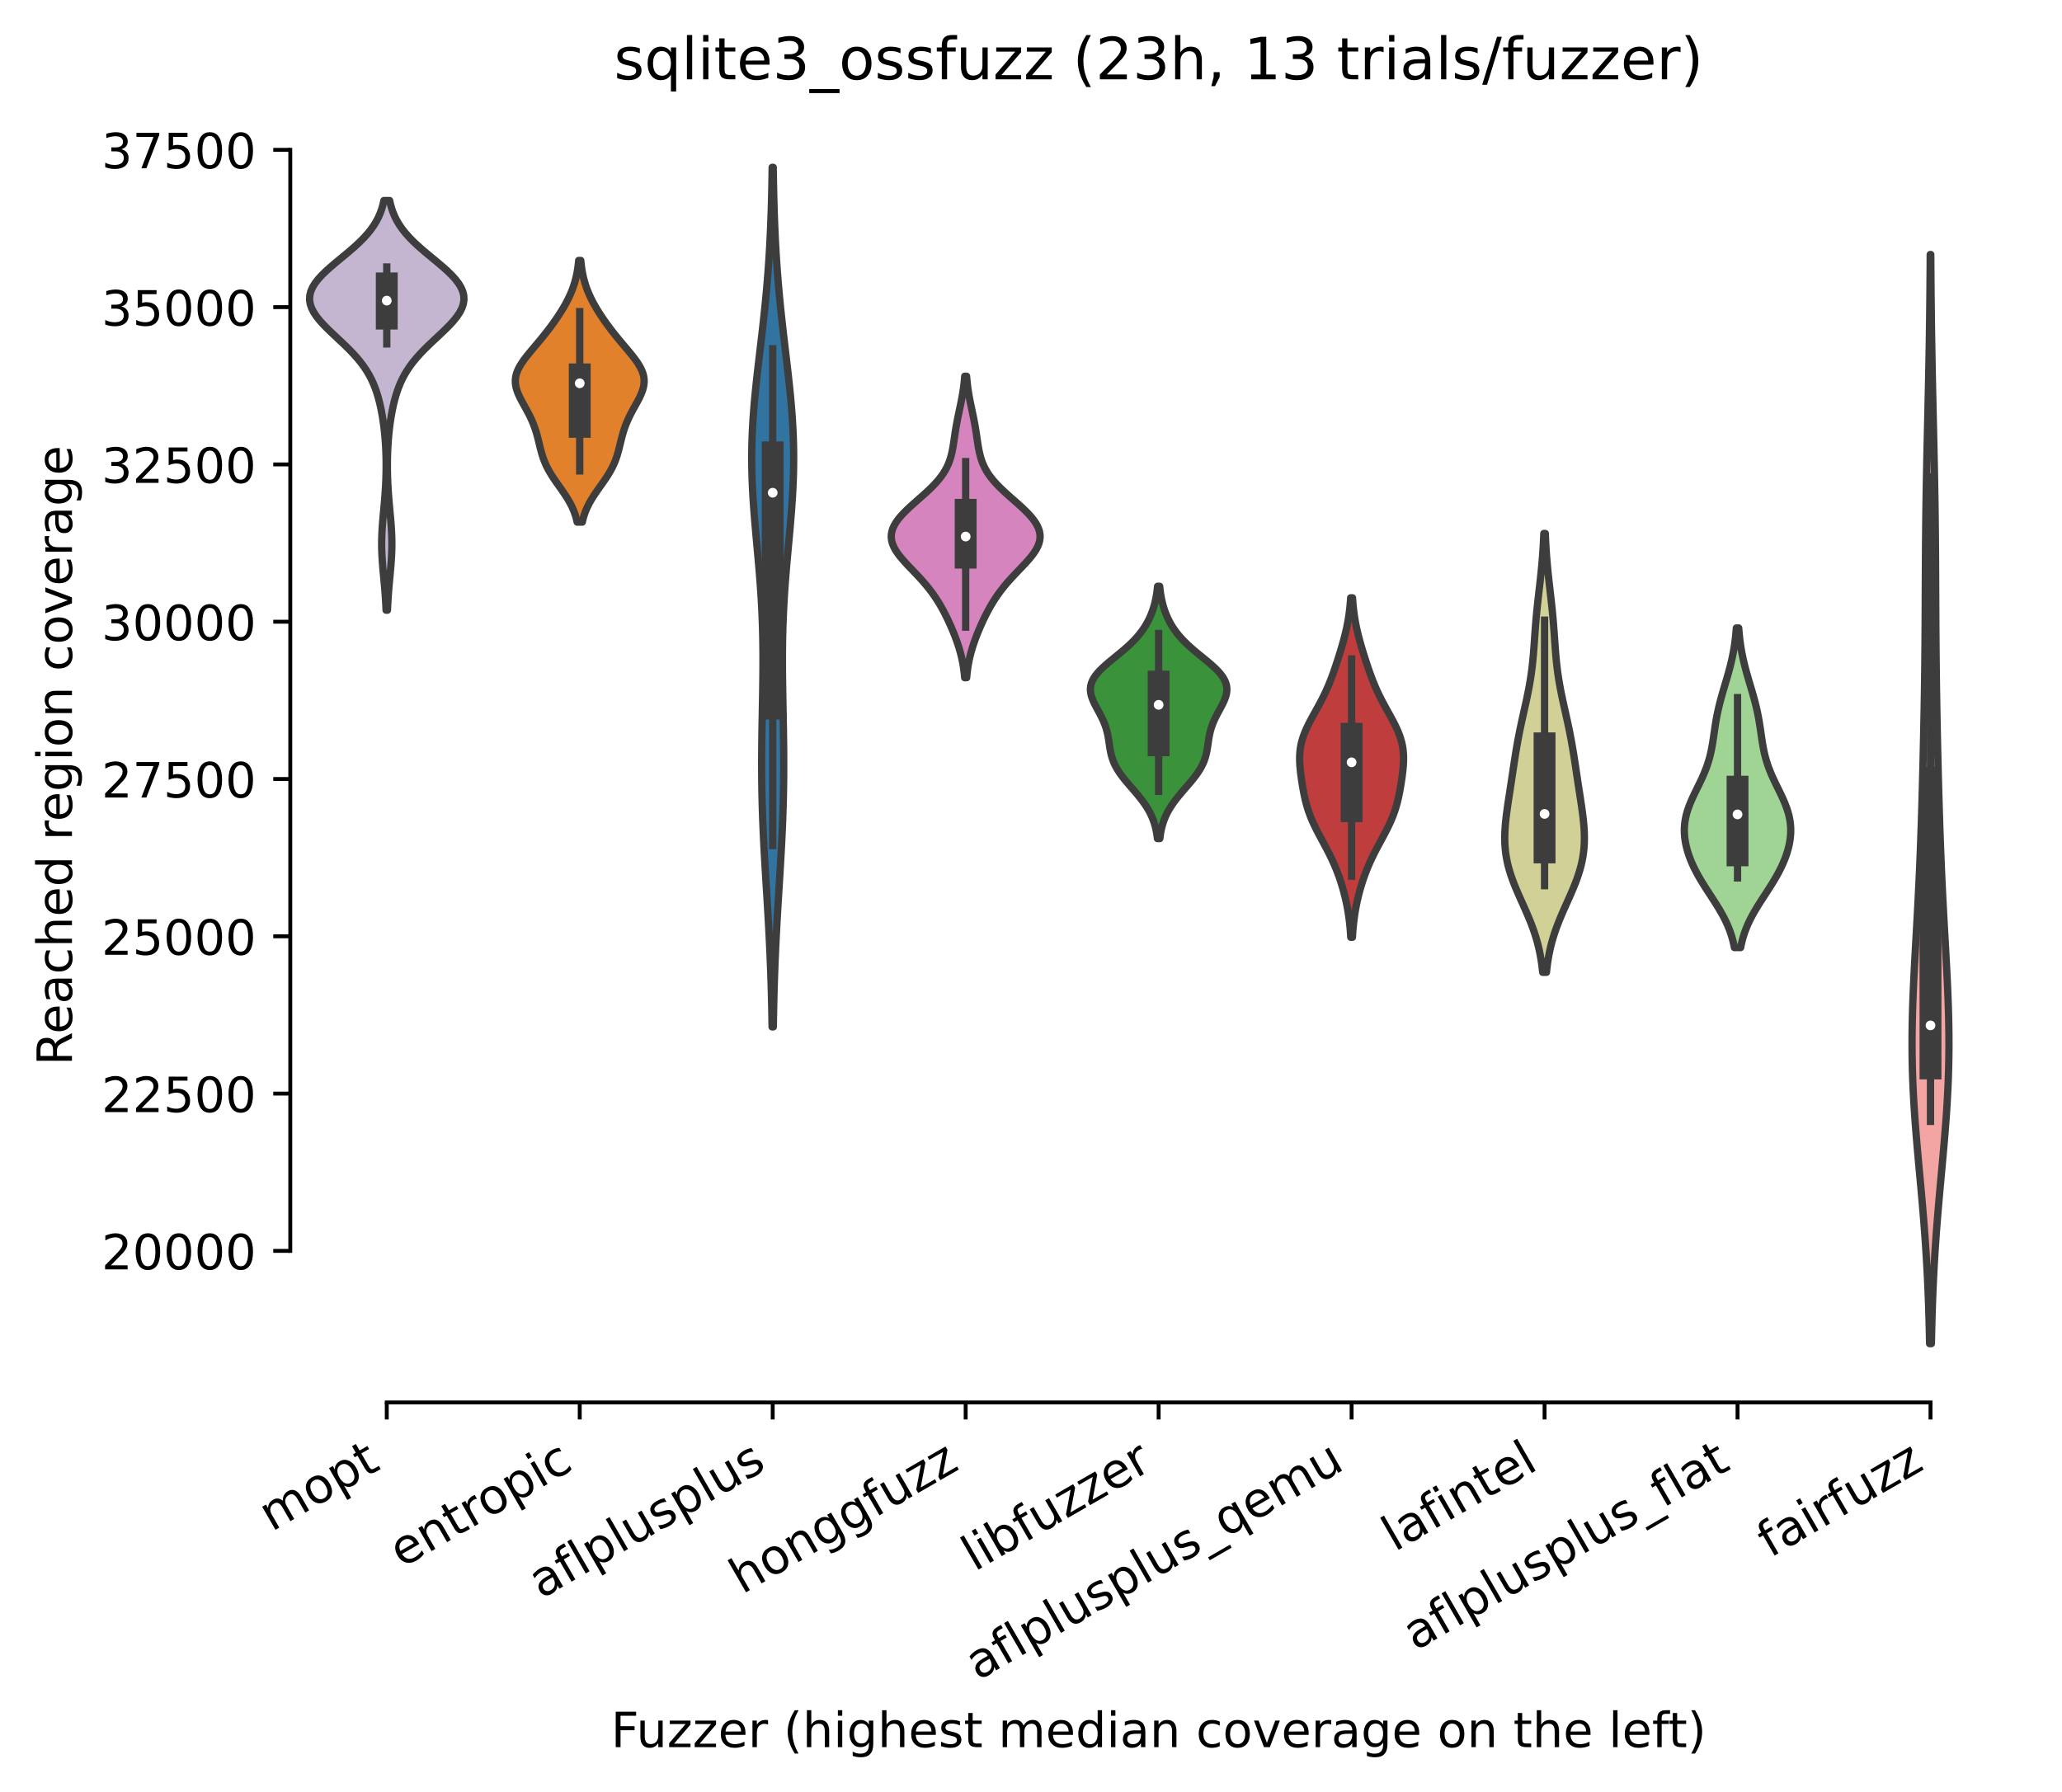 <?xml version="1.0" encoding="utf-8" standalone="no"?>
<!DOCTYPE svg PUBLIC "-//W3C//DTD SVG 1.1//EN"
  "http://www.w3.org/Graphics/SVG/1.1/DTD/svg11.dtd">
<!-- Created with matplotlib (https://matplotlib.org/) -->
<svg height="368.607pt" version="1.1" viewBox="0 0 424.011 368.607" width="424.011pt" xmlns="http://www.w3.org/2000/svg" xmlns:xlink="http://www.w3.org/1999/xlink">
 <defs>
  <style type="text/css">*{stroke-linecap:butt;stroke-linejoin:round;}</style>
 </defs>
 <g id="figure_1">
  <g id="patch_1">
   <path d="M 0 368.607 
L 424.011 368.607 
L 424.011 0 
L 0 0 
z
" style="fill:#ffffff;"/>
  </g>
  <g id="axes_1">
   <g id="patch_2">
    <path d="M 59.691 288.43 
L 416.811 288.43 
L 416.811 22.318 
L 59.691 22.318 
z
" style="fill:#ffffff;"/>
   </g>
   <g id="PolyCollection_1">
    <defs>
     <path d="M 79.673 -243.11 
L 79.388 -243.11 
L 79.35 -243.961 
L 79.304 -244.812 
L 79.251 -245.663 
L 79.19 -246.515 
L 79.124 -247.366 
L 79.051 -248.217 
L 78.975 -249.068 
L 78.896 -249.919 
L 78.817 -250.77 
L 78.74 -251.621 
L 78.669 -252.472 
L 78.606 -253.323 
L 78.554 -254.174 
L 78.514 -255.025 
L 78.489 -255.876 
L 78.48 -256.727 
L 78.487 -257.578 
L 78.51 -258.429 
L 78.548 -259.28 
L 78.599 -260.131 
L 78.661 -260.982 
L 78.731 -261.833 
L 78.807 -262.684 
L 78.886 -263.535 
L 78.964 -264.386 
L 79.04 -265.238 
L 79.112 -266.089 
L 79.178 -266.94 
L 79.236 -267.791 
L 79.286 -268.642 
L 79.328 -269.493 
L 79.36 -270.344 
L 79.383 -271.195 
L 79.397 -272.046 
L 79.401 -272.897 
L 79.396 -273.748 
L 79.382 -274.599 
L 79.357 -275.45 
L 79.322 -276.301 
L 79.276 -277.152 
L 79.218 -278.003 
L 79.149 -278.854 
L 79.067 -279.705 
L 78.972 -280.556 
L 78.863 -281.407 
L 78.741 -282.258 
L 78.603 -283.109 
L 78.449 -283.961 
L 78.277 -284.812 
L 78.084 -285.663 
L 77.869 -286.514 
L 77.626 -287.365 
L 77.352 -288.216 
L 77.041 -289.067 
L 76.688 -289.918 
L 76.286 -290.769 
L 75.831 -291.62 
L 75.317 -292.471 
L 74.741 -293.322 
L 74.101 -294.173 
L 73.397 -295.024 
L 72.633 -295.875 
L 71.814 -296.726 
L 70.951 -297.577 
L 70.057 -298.428 
L 69.146 -299.279 
L 68.239 -300.13 
L 67.356 -300.981 
L 66.519 -301.832 
L 65.75 -302.684 
L 65.073 -303.535 
L 64.509 -304.386 
L 64.075 -305.237 
L 63.788 -306.088 
L 63.659 -306.939 
L 63.694 -307.79 
L 63.894 -308.641 
L 64.257 -309.492 
L 64.773 -310.343 
L 65.428 -311.194 
L 66.204 -312.045 
L 67.08 -312.896 
L 68.031 -313.747 
L 69.034 -314.598 
L 70.062 -315.449 
L 71.092 -316.3 
L 72.101 -317.151 
L 73.069 -318.002 
L 73.981 -318.853 
L 74.825 -319.704 
L 75.59 -320.555 
L 76.274 -321.406 
L 76.874 -322.258 
L 77.391 -323.109 
L 77.831 -323.96 
L 78.198 -324.811 
L 78.5 -325.662 
L 78.744 -326.513 
L 78.939 -327.364 
L 80.123 -327.364 
L 80.123 -327.364 
L 80.317 -326.513 
L 80.561 -325.662 
L 80.863 -324.811 
L 81.23 -323.96 
L 81.67 -323.109 
L 82.188 -322.258 
L 82.787 -321.406 
L 83.471 -320.555 
L 84.237 -319.704 
L 85.08 -318.853 
L 85.992 -318.002 
L 86.96 -317.151 
L 87.969 -316.3 
L 88.999 -315.449 
L 90.027 -314.598 
L 91.03 -313.747 
L 91.982 -312.896 
L 92.857 -312.045 
L 93.634 -311.194 
L 94.289 -310.343 
L 94.804 -309.492 
L 95.167 -308.641 
L 95.368 -307.79 
L 95.403 -306.939 
L 95.273 -306.088 
L 94.986 -305.237 
L 94.553 -304.386 
L 93.988 -303.535 
L 93.311 -302.684 
L 92.543 -301.832 
L 91.705 -300.981 
L 90.822 -300.13 
L 89.915 -299.279 
L 89.005 -298.428 
L 88.11 -297.577 
L 87.247 -296.726 
L 86.429 -295.875 
L 85.664 -295.024 
L 84.96 -294.173 
L 84.32 -293.322 
L 83.744 -292.471 
L 83.23 -291.62 
L 82.775 -290.769 
L 82.373 -289.918 
L 82.02 -289.067 
L 81.709 -288.216 
L 81.435 -287.365 
L 81.193 -286.514 
L 80.977 -285.663 
L 80.785 -284.812 
L 80.613 -283.961 
L 80.458 -283.109 
L 80.321 -282.258 
L 80.198 -281.407 
L 80.089 -280.556 
L 79.995 -279.705 
L 79.913 -278.854 
L 79.843 -278.003 
L 79.786 -277.152 
L 79.74 -276.301 
L 79.704 -275.45 
L 79.68 -274.599 
L 79.665 -273.748 
L 79.66 -272.897 
L 79.664 -272.046 
L 79.678 -271.195 
L 79.701 -270.344 
L 79.734 -269.493 
L 79.775 -268.642 
L 79.825 -267.791 
L 79.883 -266.94 
L 79.949 -266.089 
L 80.021 -265.238 
L 80.097 -264.386 
L 80.176 -263.535 
L 80.254 -262.684 
L 80.33 -261.833 
L 80.4 -260.982 
L 80.462 -260.131 
L 80.513 -259.28 
L 80.551 -258.429 
L 80.574 -257.578 
L 80.581 -256.727 
L 80.572 -255.876 
L 80.547 -255.025 
L 80.508 -254.174 
L 80.455 -253.323 
L 80.392 -252.472 
L 80.321 -251.621 
L 80.245 -250.77 
L 80.166 -249.919 
L 80.087 -249.068 
L 80.01 -248.217 
L 79.938 -247.366 
L 79.871 -246.515 
L 79.811 -245.663 
L 79.757 -244.812 
L 79.712 -243.961 
L 79.673 -243.11 
z
" id="m3c0c512355" style="stroke:#3d3d3d;stroke-width:1.5;"/>
    </defs>
    <g clip-path="url(#p314c3005e6)">
     <use style="fill:#c4b5d0;stroke:#3d3d3d;stroke-width:1.5;" x="0" xlink:href="#m3c0c512355" y="368.607"/>
    </g>
   </g>
   <g id="PolyCollection_2">
    <defs>
     <path d="M 119.739 -261.226 
L 118.682 -261.226 
L 118.556 -261.769 
L 118.408 -262.313 
L 118.235 -262.857 
L 118.038 -263.4 
L 117.814 -263.944 
L 117.564 -264.487 
L 117.288 -265.031 
L 116.986 -265.575 
L 116.662 -266.118 
L 116.317 -266.662 
L 115.955 -267.206 
L 115.58 -267.749 
L 115.198 -268.293 
L 114.812 -268.837 
L 114.429 -269.38 
L 114.053 -269.924 
L 113.69 -270.467 
L 113.343 -271.011 
L 113.016 -271.555 
L 112.712 -272.098 
L 112.433 -272.642 
L 112.179 -273.186 
L 111.95 -273.729 
L 111.745 -274.273 
L 111.56 -274.817 
L 111.394 -275.36 
L 111.243 -275.904 
L 111.102 -276.447 
L 110.968 -276.991 
L 110.837 -277.535 
L 110.704 -278.078 
L 110.566 -278.622 
L 110.42 -279.166 
L 110.263 -279.709 
L 110.092 -280.253 
L 109.905 -280.797 
L 109.7 -281.34 
L 109.478 -281.884 
L 109.237 -282.427 
L 108.98 -282.971 
L 108.706 -283.515 
L 108.419 -284.058 
L 108.123 -284.602 
L 107.822 -285.146 
L 107.521 -285.689 
L 107.227 -286.233 
L 106.946 -286.777 
L 106.687 -287.32 
L 106.458 -287.864 
L 106.264 -288.407 
L 106.114 -288.951 
L 106.013 -289.495 
L 105.966 -290.038 
L 105.976 -290.582 
L 106.045 -291.126 
L 106.173 -291.669 
L 106.358 -292.213 
L 106.597 -292.757 
L 106.885 -293.3 
L 107.217 -293.844 
L 107.586 -294.387 
L 107.985 -294.931 
L 108.408 -295.475 
L 108.848 -296.018 
L 109.299 -296.562 
L 109.757 -297.106 
L 110.216 -297.649 
L 110.673 -298.193 
L 111.125 -298.737 
L 111.57 -299.28 
L 112.008 -299.824 
L 112.436 -300.367 
L 112.855 -300.911 
L 113.263 -301.455 
L 113.662 -301.998 
L 114.05 -302.542 
L 114.427 -303.086 
L 114.793 -303.629 
L 115.147 -304.173 
L 115.489 -304.717 
L 115.818 -305.26 
L 116.132 -305.804 
L 116.432 -306.347 
L 116.717 -306.891 
L 116.984 -307.435 
L 117.235 -307.978 
L 117.469 -308.522 
L 117.685 -309.066 
L 117.883 -309.609 
L 118.064 -310.153 
L 118.227 -310.697 
L 118.373 -311.24 
L 118.503 -311.784 
L 118.617 -312.327 
L 118.717 -312.871 
L 118.804 -313.415 
L 118.878 -313.958 
L 118.941 -314.502 
L 118.994 -315.046 
L 119.427 -315.046 
L 119.427 -315.046 
L 119.48 -314.502 
L 119.543 -313.958 
L 119.618 -313.415 
L 119.704 -312.871 
L 119.804 -312.327 
L 119.919 -311.784 
L 120.048 -311.24 
L 120.195 -310.697 
L 120.358 -310.153 
L 120.538 -309.609 
L 120.736 -309.066 
L 120.952 -308.522 
L 121.186 -307.978 
L 121.437 -307.435 
L 121.705 -306.891 
L 121.989 -306.347 
L 122.289 -305.804 
L 122.603 -305.26 
L 122.932 -304.717 
L 123.274 -304.173 
L 123.628 -303.629 
L 123.994 -303.086 
L 124.371 -302.542 
L 124.759 -301.998 
L 125.158 -301.455 
L 125.567 -300.911 
L 125.985 -300.367 
L 126.413 -299.824 
L 126.851 -299.28 
L 127.296 -298.737 
L 127.749 -298.193 
L 128.206 -297.649 
L 128.665 -297.106 
L 129.122 -296.562 
L 129.573 -296.018 
L 130.014 -295.475 
L 130.436 -294.931 
L 130.836 -294.387 
L 131.204 -293.844 
L 131.536 -293.3 
L 131.824 -292.757 
L 132.063 -292.213 
L 132.248 -291.669 
L 132.376 -291.126 
L 132.445 -290.582 
L 132.455 -290.038 
L 132.408 -289.495 
L 132.307 -288.951 
L 132.157 -288.407 
L 131.964 -287.864 
L 131.734 -287.32 
L 131.475 -286.777 
L 131.195 -286.233 
L 130.901 -285.689 
L 130.6 -285.146 
L 130.298 -284.602 
L 130.002 -284.058 
L 129.715 -283.515 
L 129.442 -282.971 
L 129.184 -282.427 
L 128.943 -281.884 
L 128.721 -281.34 
L 128.517 -280.797 
L 128.33 -280.253 
L 128.158 -279.709 
L 128.001 -279.166 
L 127.855 -278.622 
L 127.717 -278.078 
L 127.585 -277.535 
L 127.453 -276.991 
L 127.319 -276.447 
L 127.179 -275.904 
L 127.027 -275.36 
L 126.861 -274.817 
L 126.677 -274.273 
L 126.471 -273.729 
L 126.242 -273.186 
L 125.988 -272.642 
L 125.709 -272.098 
L 125.405 -271.555 
L 125.078 -271.011 
L 124.732 -270.467 
L 124.368 -269.924 
L 123.992 -269.38 
L 123.609 -268.837 
L 123.224 -268.293 
L 122.841 -267.749 
L 122.466 -267.206 
L 122.105 -266.662 
L 121.76 -266.118 
L 121.435 -265.575 
L 121.134 -265.031 
L 120.857 -264.487 
L 120.607 -263.944 
L 120.383 -263.4 
L 120.186 -262.857 
L 120.014 -262.313 
L 119.865 -261.769 
L 119.739 -261.226 
z
" id="mdac4293330" style="stroke:#3d3d3d;stroke-width:1.5;"/>
    </defs>
    <g clip-path="url(#p314c3005e6)">
     <use style="fill:#e1812c;stroke:#3d3d3d;stroke-width:1.5;" x="0" xlink:href="#mdac4293330" y="368.607"/>
    </g>
   </g>
   <g id="PolyCollection_3">
    <defs>
     <path d="M 159.02 -157.412 
L 158.762 -157.412 
L 158.733 -159.197 
L 158.698 -160.983 
L 158.659 -162.769 
L 158.613 -164.554 
L 158.561 -166.34 
L 158.503 -168.126 
L 158.437 -169.911 
L 158.365 -171.697 
L 158.286 -173.483 
L 158.201 -175.268 
L 158.11 -177.054 
L 158.013 -178.84 
L 157.911 -180.625 
L 157.805 -182.411 
L 157.697 -184.197 
L 157.588 -185.982 
L 157.478 -187.768 
L 157.37 -189.554 
L 157.264 -191.339 
L 157.163 -193.125 
L 157.067 -194.911 
L 156.978 -196.696 
L 156.898 -198.482 
L 156.826 -200.268 
L 156.765 -202.053 
L 156.714 -203.839 
L 156.674 -205.625 
L 156.646 -207.41 
L 156.628 -209.196 
L 156.621 -210.982 
L 156.623 -212.767 
L 156.635 -214.553 
L 156.654 -216.339 
L 156.679 -218.124 
L 156.71 -219.91 
L 156.743 -221.696 
L 156.777 -223.481 
L 156.81 -225.267 
L 156.839 -227.053 
L 156.864 -228.838 
L 156.881 -230.624 
L 156.889 -232.41 
L 156.886 -234.195 
L 156.869 -235.981 
L 156.839 -237.767 
L 156.793 -239.552 
L 156.731 -241.338 
L 156.653 -243.124 
L 156.559 -244.909 
L 156.449 -246.695 
L 156.324 -248.481 
L 156.187 -250.266 
L 156.038 -252.052 
L 155.882 -253.838 
L 155.72 -255.624 
L 155.557 -257.409 
L 155.395 -259.195 
L 155.238 -260.981 
L 155.09 -262.766 
L 154.955 -264.552 
L 154.836 -266.338 
L 154.736 -268.123 
L 154.659 -269.909 
L 154.605 -271.695 
L 154.578 -273.48 
L 154.578 -275.266 
L 154.605 -277.052 
L 154.66 -278.837 
L 154.741 -280.623 
L 154.847 -282.409 
L 154.977 -284.194 
L 155.127 -285.98 
L 155.295 -287.766 
L 155.478 -289.551 
L 155.673 -291.337 
L 155.877 -293.123 
L 156.086 -294.908 
L 156.298 -296.694 
L 156.509 -298.48 
L 156.717 -300.265 
L 156.919 -302.051 
L 157.115 -303.837 
L 157.301 -305.622 
L 157.477 -307.408 
L 157.641 -309.194 
L 157.794 -310.979 
L 157.934 -312.765 
L 158.062 -314.551 
L 158.177 -316.336 
L 158.28 -318.122 
L 158.372 -319.908 
L 158.453 -321.693 
L 158.524 -323.479 
L 158.586 -325.265 
L 158.639 -327.05 
L 158.684 -328.836 
L 158.722 -330.622 
L 158.754 -332.407 
L 158.781 -334.193 
L 159 -334.193 
L 159 -334.193 
L 159.027 -332.407 
L 159.059 -330.622 
L 159.097 -328.836 
L 159.143 -327.05 
L 159.195 -325.265 
L 159.257 -323.479 
L 159.328 -321.693 
L 159.409 -319.908 
L 159.501 -318.122 
L 159.604 -316.336 
L 159.72 -314.551 
L 159.847 -312.765 
L 159.988 -310.979 
L 160.14 -309.194 
L 160.305 -307.408 
L 160.48 -305.622 
L 160.667 -303.837 
L 160.862 -302.051 
L 161.065 -300.265 
L 161.273 -298.48 
L 161.484 -296.694 
L 161.695 -294.908 
L 161.904 -293.123 
L 162.108 -291.337 
L 162.303 -289.551 
L 162.486 -287.766 
L 162.654 -285.98 
L 162.805 -284.194 
L 162.934 -282.409 
L 163.04 -280.623 
L 163.121 -278.837 
L 163.176 -277.052 
L 163.203 -275.266 
L 163.203 -273.48 
L 163.176 -271.695 
L 163.123 -269.909 
L 163.045 -268.123 
L 162.945 -266.338 
L 162.826 -264.552 
L 162.691 -262.766 
L 162.543 -260.981 
L 162.387 -259.195 
L 162.225 -257.409 
L 162.061 -255.624 
L 161.899 -253.838 
L 161.743 -252.052 
L 161.595 -250.266 
L 161.457 -248.481 
L 161.333 -246.695 
L 161.223 -244.909 
L 161.128 -243.124 
L 161.05 -241.338 
L 160.988 -239.552 
L 160.942 -237.767 
L 160.912 -235.981 
L 160.896 -234.195 
L 160.892 -232.41 
L 160.9 -230.624 
L 160.917 -228.838 
L 160.942 -227.053 
L 160.972 -225.267 
L 161.005 -223.481 
L 161.039 -221.696 
L 161.072 -219.91 
L 161.102 -218.124 
L 161.127 -216.339 
L 161.147 -214.553 
L 161.158 -212.767 
L 161.161 -210.982 
L 161.153 -209.196 
L 161.136 -207.41 
L 161.107 -205.625 
L 161.067 -203.839 
L 161.016 -202.053 
L 160.955 -200.268 
L 160.884 -198.482 
L 160.803 -196.696 
L 160.714 -194.911 
L 160.618 -193.125 
L 160.517 -191.339 
L 160.412 -189.554 
L 160.303 -187.768 
L 160.193 -185.982 
L 160.084 -184.197 
L 159.976 -182.411 
L 159.87 -180.625 
L 159.769 -178.84 
L 159.672 -177.054 
L 159.58 -175.268 
L 159.495 -173.483 
L 159.416 -171.697 
L 159.344 -169.911 
L 159.279 -168.126 
L 159.22 -166.34 
L 159.168 -164.554 
L 159.123 -162.769 
L 159.083 -160.983 
L 159.049 -159.197 
L 159.02 -157.412 
z
" id="m37e526be8a" style="stroke:#3d3d3d;stroke-width:1.5;"/>
    </defs>
    <g clip-path="url(#p314c3005e6)">
     <use style="fill:#3274a1;stroke:#3d3d3d;stroke-width:1.5;" x="0" xlink:href="#m37e526be8a" y="368.607"/>
    </g>
   </g>
   <g id="PolyCollection_4">
    <defs>
     <path d="M 198.775 -229.226 
L 198.366 -229.226 
L 198.309 -229.852 
L 198.24 -230.479 
L 198.158 -231.105 
L 198.062 -231.732 
L 197.951 -232.358 
L 197.825 -232.984 
L 197.683 -233.611 
L 197.525 -234.237 
L 197.351 -234.863 
L 197.163 -235.49 
L 196.96 -236.116 
L 196.744 -236.742 
L 196.515 -237.369 
L 196.275 -237.995 
L 196.024 -238.621 
L 195.763 -239.248 
L 195.492 -239.874 
L 195.211 -240.5 
L 194.92 -241.127 
L 194.618 -241.753 
L 194.303 -242.379 
L 193.975 -243.006 
L 193.632 -243.632 
L 193.272 -244.259 
L 192.893 -244.885 
L 192.492 -245.511 
L 192.069 -246.138 
L 191.622 -246.764 
L 191.148 -247.39 
L 190.649 -248.017 
L 190.124 -248.643 
L 189.575 -249.269 
L 189.006 -249.896 
L 188.419 -250.522 
L 187.822 -251.148 
L 187.222 -251.775 
L 186.627 -252.401 
L 186.048 -253.027 
L 185.495 -253.654 
L 184.981 -254.28 
L 184.516 -254.906 
L 184.111 -255.533 
L 183.777 -256.159 
L 183.521 -256.786 
L 183.351 -257.412 
L 183.271 -258.038 
L 183.284 -258.665 
L 183.39 -259.291 
L 183.587 -259.917 
L 183.873 -260.544 
L 184.242 -261.17 
L 184.687 -261.796 
L 185.201 -262.423 
L 185.775 -263.049 
L 186.398 -263.675 
L 187.06 -264.302 
L 187.75 -264.928 
L 188.458 -265.554 
L 189.17 -266.181 
L 189.878 -266.807 
L 190.569 -267.433 
L 191.235 -268.06 
L 191.867 -268.686 
L 192.457 -269.313 
L 193.002 -269.939 
L 193.496 -270.565 
L 193.939 -271.192 
L 194.329 -271.818 
L 194.669 -272.444 
L 194.962 -273.071 
L 195.211 -273.697 
L 195.421 -274.323 
L 195.598 -274.95 
L 195.748 -275.576 
L 195.876 -276.202 
L 195.987 -276.829 
L 196.087 -277.455 
L 196.181 -278.081 
L 196.273 -278.708 
L 196.365 -279.334 
L 196.461 -279.96 
L 196.563 -280.587 
L 196.671 -281.213 
L 196.786 -281.84 
L 196.908 -282.466 
L 197.035 -283.092 
L 197.166 -283.719 
L 197.299 -284.345 
L 197.432 -284.971 
L 197.562 -285.598 
L 197.688 -286.224 
L 197.808 -286.85 
L 197.919 -287.477 
L 198.022 -288.103 
L 198.114 -288.729 
L 198.196 -289.356 
L 198.267 -289.982 
L 198.328 -290.608 
L 198.379 -291.235 
L 198.762 -291.235 
L 198.762 -291.235 
L 198.813 -290.608 
L 198.874 -289.982 
L 198.946 -289.356 
L 199.027 -288.729 
L 199.12 -288.103 
L 199.222 -287.477 
L 199.334 -286.85 
L 199.453 -286.224 
L 199.579 -285.598 
L 199.71 -284.971 
L 199.842 -284.345 
L 199.975 -283.719 
L 200.106 -283.092 
L 200.233 -282.466 
L 200.355 -281.84 
L 200.47 -281.213 
L 200.578 -280.587 
L 200.68 -279.96 
L 200.776 -279.334 
L 200.868 -278.708 
L 200.96 -278.081 
L 201.054 -277.455 
L 201.154 -276.829 
L 201.266 -276.202 
L 201.393 -275.576 
L 201.543 -274.95 
L 201.72 -274.323 
L 201.93 -273.697 
L 202.179 -273.071 
L 202.472 -272.444 
L 202.812 -271.818 
L 203.202 -271.192 
L 203.645 -270.565 
L 204.139 -269.939 
L 204.684 -269.313 
L 205.275 -268.686 
L 205.906 -268.06 
L 206.572 -267.433 
L 207.264 -266.807 
L 207.971 -266.181 
L 208.684 -265.554 
L 209.391 -264.928 
L 210.081 -264.302 
L 210.743 -263.675 
L 211.367 -263.049 
L 211.94 -262.423 
L 212.454 -261.796 
L 212.899 -261.17 
L 213.268 -260.544 
L 213.554 -259.917 
L 213.752 -259.291 
L 213.858 -258.665 
L 213.87 -258.038 
L 213.79 -257.412 
L 213.62 -256.786 
L 213.364 -256.159 
L 213.03 -255.533 
L 212.625 -254.906 
L 212.16 -254.28 
L 211.646 -253.654 
L 211.094 -253.027 
L 210.514 -252.401 
L 209.92 -251.775 
L 209.319 -251.148 
L 208.722 -250.522 
L 208.136 -249.896 
L 207.566 -249.269 
L 207.017 -248.643 
L 206.492 -248.017 
L 205.993 -247.39 
L 205.52 -246.764 
L 205.072 -246.138 
L 204.649 -245.511 
L 204.249 -244.885 
L 203.869 -244.259 
L 203.509 -243.632 
L 203.166 -243.006 
L 202.838 -242.379 
L 202.523 -241.753 
L 202.221 -241.127 
L 201.93 -240.5 
L 201.649 -239.874 
L 201.378 -239.248 
L 201.117 -238.621 
L 200.866 -237.995 
L 200.626 -237.369 
L 200.398 -236.742 
L 200.182 -236.116 
L 199.979 -235.49 
L 199.79 -234.863 
L 199.616 -234.237 
L 199.458 -233.611 
L 199.316 -232.984 
L 199.19 -232.358 
L 199.079 -231.732 
L 198.983 -231.105 
L 198.901 -230.479 
L 198.832 -229.852 
L 198.775 -229.226 
z
" id="mbe8d5b4d86" style="stroke:#3d3d3d;stroke-width:1.5;"/>
    </defs>
    <g clip-path="url(#p314c3005e6)">
     <use style="fill:#d684bd;stroke:#3d3d3d;stroke-width:1.5;" x="0" xlink:href="#mbe8d5b4d86" y="368.607"/>
    </g>
   </g>
   <g id="PolyCollection_5">
    <defs>
     <path d="M 238.501 -196.147 
L 238.001 -196.147 
L 237.935 -196.671 
L 237.855 -197.195 
L 237.76 -197.719 
L 237.647 -198.243 
L 237.515 -198.768 
L 237.361 -199.292 
L 237.185 -199.816 
L 236.984 -200.34 
L 236.757 -200.864 
L 236.504 -201.388 
L 236.223 -201.912 
L 235.915 -202.436 
L 235.58 -202.96 
L 235.219 -203.484 
L 234.834 -204.008 
L 234.428 -204.533 
L 234.003 -205.057 
L 233.565 -205.581 
L 233.116 -206.105 
L 232.662 -206.629 
L 232.209 -207.153 
L 231.763 -207.677 
L 231.328 -208.201 
L 230.91 -208.725 
L 230.515 -209.249 
L 230.147 -209.774 
L 229.809 -210.298 
L 229.505 -210.822 
L 229.235 -211.346 
L 229 -211.87 
L 228.798 -212.394 
L 228.629 -212.918 
L 228.487 -213.442 
L 228.37 -213.966 
L 228.271 -214.49 
L 228.186 -215.014 
L 228.108 -215.539 
L 228.033 -216.063 
L 227.952 -216.587 
L 227.863 -217.111 
L 227.759 -217.635 
L 227.637 -218.159 
L 227.493 -218.683 
L 227.326 -219.207 
L 227.135 -219.731 
L 226.919 -220.255 
L 226.682 -220.779 
L 226.425 -221.304 
L 226.153 -221.828 
L 225.872 -222.352 
L 225.587 -222.876 
L 225.308 -223.4 
L 225.042 -223.924 
L 224.799 -224.448 
L 224.586 -224.972 
L 224.415 -225.496 
L 224.292 -226.02 
L 224.227 -226.544 
L 224.224 -227.069 
L 224.291 -227.593 
L 224.429 -228.117 
L 224.641 -228.641 
L 224.926 -229.165 
L 225.282 -229.689 
L 225.702 -230.213 
L 226.182 -230.737 
L 226.714 -231.261 
L 227.287 -231.785 
L 227.893 -232.31 
L 228.522 -232.834 
L 229.162 -233.358 
L 229.805 -233.882 
L 230.442 -234.406 
L 231.064 -234.93 
L 231.666 -235.454 
L 232.241 -235.978 
L 232.787 -236.502 
L 233.301 -237.026 
L 233.781 -237.55 
L 234.226 -238.075 
L 234.639 -238.599 
L 235.019 -239.123 
L 235.368 -239.647 
L 235.688 -240.171 
L 235.981 -240.695 
L 236.249 -241.219 
L 236.493 -241.743 
L 236.715 -242.267 
L 236.917 -242.791 
L 237.099 -243.315 
L 237.263 -243.84 
L 237.409 -244.364 
L 237.539 -244.888 
L 237.654 -245.412 
L 237.755 -245.936 
L 237.842 -246.46 
L 237.917 -246.984 
L 237.981 -247.508 
L 238.035 -248.032 
L 238.467 -248.032 
L 238.467 -248.032 
L 238.52 -247.508 
L 238.584 -246.984 
L 238.659 -246.46 
L 238.746 -245.936 
L 238.847 -245.412 
L 238.962 -244.888 
L 239.092 -244.364 
L 239.238 -243.84 
L 239.402 -243.315 
L 239.584 -242.791 
L 239.786 -242.267 
L 240.008 -241.743 
L 240.252 -241.219 
L 240.52 -240.695 
L 240.813 -240.171 
L 241.133 -239.647 
L 241.483 -239.123 
L 241.863 -238.599 
L 242.275 -238.075 
L 242.721 -237.55 
L 243.201 -237.026 
L 243.714 -236.502 
L 244.26 -235.978 
L 244.836 -235.454 
L 245.437 -234.93 
L 246.06 -234.406 
L 246.696 -233.882 
L 247.339 -233.358 
L 247.98 -232.834 
L 248.608 -232.31 
L 249.214 -231.785 
L 249.788 -231.261 
L 250.319 -230.737 
L 250.799 -230.213 
L 251.22 -229.689 
L 251.575 -229.165 
L 251.86 -228.641 
L 252.072 -228.117 
L 252.21 -227.593 
L 252.277 -227.069 
L 252.275 -226.544 
L 252.209 -226.02 
L 252.086 -225.496 
L 251.915 -224.972 
L 251.703 -224.448 
L 251.459 -223.924 
L 251.193 -223.4 
L 250.914 -222.876 
L 250.63 -222.352 
L 250.348 -221.828 
L 250.077 -221.304 
L 249.82 -220.779 
L 249.582 -220.255 
L 249.367 -219.731 
L 249.175 -219.207 
L 249.008 -218.683 
L 248.864 -218.159 
L 248.742 -217.635 
L 248.638 -217.111 
L 248.549 -216.587 
L 248.469 -216.063 
L 248.393 -215.539 
L 248.315 -215.014 
L 248.23 -214.49 
L 248.132 -213.966 
L 248.014 -213.442 
L 247.873 -212.918 
L 247.703 -212.394 
L 247.501 -211.87 
L 247.266 -211.346 
L 246.996 -210.822 
L 246.692 -210.298 
L 246.354 -209.774 
L 245.986 -209.249 
L 245.591 -208.725 
L 245.173 -208.201 
L 244.739 -207.677 
L 244.292 -207.153 
L 243.839 -206.629 
L 243.385 -206.105 
L 242.937 -205.581 
L 242.498 -205.057 
L 242.073 -204.533 
L 241.667 -204.008 
L 241.282 -203.484 
L 240.922 -202.96 
L 240.587 -202.436 
L 240.278 -201.912 
L 239.997 -201.388 
L 239.744 -200.864 
L 239.517 -200.34 
L 239.316 -199.816 
L 239.14 -199.292 
L 238.986 -198.768 
L 238.854 -198.243 
L 238.742 -197.719 
L 238.646 -197.195 
L 238.567 -196.671 
L 238.501 -196.147 
z
" id="m487b89b07b" style="stroke:#3d3d3d;stroke-width:1.5;"/>
    </defs>
    <g clip-path="url(#p314c3005e6)">
     <use style="fill:#3a923a;stroke:#3d3d3d;stroke-width:1.5;" x="0" xlink:href="#m487b89b07b" y="368.607"/>
    </g>
   </g>
   <g id="PolyCollection_6">
    <defs>
     <path d="M 278.1 -175.837 
L 277.762 -175.837 
L 277.718 -176.542 
L 277.666 -177.247 
L 277.605 -177.952 
L 277.533 -178.658 
L 277.451 -179.363 
L 277.358 -180.068 
L 277.252 -180.774 
L 277.135 -181.479 
L 277.006 -182.184 
L 276.864 -182.889 
L 276.709 -183.595 
L 276.542 -184.3 
L 276.363 -185.005 
L 276.17 -185.71 
L 275.965 -186.416 
L 275.746 -187.121 
L 275.513 -187.826 
L 275.265 -188.532 
L 275.002 -189.237 
L 274.723 -189.942 
L 274.428 -190.647 
L 274.116 -191.353 
L 273.789 -192.058 
L 273.447 -192.763 
L 273.091 -193.469 
L 272.724 -194.174 
L 272.349 -194.879 
L 271.969 -195.584 
L 271.589 -196.29 
L 271.213 -196.995 
L 270.845 -197.7 
L 270.489 -198.405 
L 270.15 -199.111 
L 269.832 -199.816 
L 269.536 -200.521 
L 269.264 -201.227 
L 269.017 -201.932 
L 268.795 -202.637 
L 268.595 -203.342 
L 268.416 -204.048 
L 268.255 -204.753 
L 268.109 -205.458 
L 267.976 -206.163 
L 267.852 -206.869 
L 267.738 -207.574 
L 267.631 -208.279 
L 267.532 -208.985 
L 267.442 -209.69 
L 267.365 -210.395 
L 267.303 -211.1 
L 267.261 -211.806 
L 267.243 -212.511 
L 267.254 -213.216 
L 267.298 -213.921 
L 267.378 -214.627 
L 267.497 -215.332 
L 267.657 -216.037 
L 267.858 -216.743 
L 268.098 -217.448 
L 268.375 -218.153 
L 268.685 -218.858 
L 269.024 -219.564 
L 269.385 -220.269 
L 269.762 -220.974 
L 270.15 -221.68 
L 270.542 -222.385 
L 270.933 -223.09 
L 271.317 -223.795 
L 271.691 -224.501 
L 272.052 -225.206 
L 272.397 -225.911 
L 272.725 -226.616 
L 273.037 -227.322 
L 273.334 -228.027 
L 273.615 -228.732 
L 273.884 -229.438 
L 274.142 -230.143 
L 274.39 -230.848 
L 274.631 -231.553 
L 274.866 -232.259 
L 275.095 -232.964 
L 275.32 -233.669 
L 275.54 -234.374 
L 275.754 -235.08 
L 275.962 -235.785 
L 276.163 -236.49 
L 276.356 -237.196 
L 276.54 -237.901 
L 276.712 -238.606 
L 276.873 -239.311 
L 277.021 -240.017 
L 277.156 -240.722 
L 277.278 -241.427 
L 277.386 -242.132 
L 277.48 -242.838 
L 277.563 -243.543 
L 277.633 -244.248 
L 277.693 -244.954 
L 277.743 -245.659 
L 278.119 -245.659 
L 278.119 -245.659 
L 278.168 -244.954 
L 278.228 -244.248 
L 278.299 -243.543 
L 278.381 -242.838 
L 278.476 -242.132 
L 278.584 -241.427 
L 278.705 -240.722 
L 278.84 -240.017 
L 278.988 -239.311 
L 279.149 -238.606 
L 279.322 -237.901 
L 279.505 -237.196 
L 279.698 -236.49 
L 279.899 -235.785 
L 280.107 -235.08 
L 280.322 -234.374 
L 280.541 -233.669 
L 280.766 -232.964 
L 280.995 -232.259 
L 281.23 -231.553 
L 281.471 -230.848 
L 281.719 -230.143 
L 281.977 -229.438 
L 282.246 -228.732 
L 282.528 -228.027 
L 282.824 -227.322 
L 283.136 -226.616 
L 283.464 -225.911 
L 283.809 -225.206 
L 284.17 -224.501 
L 284.544 -223.795 
L 284.928 -223.09 
L 285.319 -222.385 
L 285.711 -221.68 
L 286.099 -220.974 
L 286.476 -220.269 
L 286.838 -219.564 
L 287.176 -218.858 
L 287.486 -218.153 
L 287.763 -217.448 
L 288.004 -216.743 
L 288.204 -216.037 
L 288.364 -215.332 
L 288.483 -214.627 
L 288.563 -213.921 
L 288.607 -213.216 
L 288.618 -212.511 
L 288.6 -211.806 
L 288.558 -211.1 
L 288.496 -210.395 
L 288.419 -209.69 
L 288.33 -208.985 
L 288.231 -208.279 
L 288.124 -207.574 
L 288.009 -206.869 
L 287.886 -206.163 
L 287.752 -205.458 
L 287.606 -204.753 
L 287.445 -204.048 
L 287.266 -203.342 
L 287.067 -202.637 
L 286.844 -201.932 
L 286.597 -201.227 
L 286.325 -200.521 
L 286.029 -199.816 
L 285.711 -199.111 
L 285.372 -198.405 
L 285.017 -197.7 
L 284.649 -196.995 
L 284.272 -196.29 
L 283.892 -195.584 
L 283.512 -194.879 
L 283.137 -194.174 
L 282.77 -193.469 
L 282.414 -192.763 
L 282.072 -192.058 
L 281.745 -191.353 
L 281.433 -190.647 
L 281.138 -189.942 
L 280.859 -189.237 
L 280.596 -188.532 
L 280.349 -187.826 
L 280.116 -187.121 
L 279.897 -186.416 
L 279.691 -185.71 
L 279.499 -185.005 
L 279.319 -184.3 
L 279.152 -183.595 
L 278.998 -182.889 
L 278.856 -182.184 
L 278.726 -181.479 
L 278.609 -180.774 
L 278.504 -180.068 
L 278.41 -179.363 
L 278.328 -178.658 
L 278.257 -177.952 
L 278.195 -177.247 
L 278.143 -176.542 
L 278.1 -175.837 
z
" id="m4a9e46b798" style="stroke:#3d3d3d;stroke-width:1.5;"/>
    </defs>
    <g clip-path="url(#p314c3005e6)">
     <use style="fill:#c03d3e;stroke:#3d3d3d;stroke-width:1.5;" x="0" xlink:href="#m4a9e46b798" y="368.607"/>
    </g>
   </g>
   <g id="PolyCollection_7">
    <defs>
     <path d="M 318.001 -168.634 
L 317.221 -168.634 
L 317.122 -169.545 
L 317.005 -170.457 
L 316.866 -171.369 
L 316.705 -172.28 
L 316.519 -173.192 
L 316.307 -174.104 
L 316.068 -175.015 
L 315.801 -175.927 
L 315.508 -176.839 
L 315.189 -177.751 
L 314.846 -178.662 
L 314.482 -179.574 
L 314.099 -180.486 
L 313.703 -181.397 
L 313.298 -182.309 
L 312.889 -183.221 
L 312.481 -184.133 
L 312.081 -185.044 
L 311.694 -185.956 
L 311.325 -186.868 
L 310.98 -187.779 
L 310.663 -188.691 
L 310.378 -189.603 
L 310.129 -190.514 
L 309.916 -191.426 
L 309.742 -192.338 
L 309.606 -193.25 
L 309.509 -194.161 
L 309.448 -195.073 
L 309.423 -195.985 
L 309.429 -196.896 
L 309.464 -197.808 
L 309.524 -198.72 
L 309.606 -199.631 
L 309.705 -200.543 
L 309.819 -201.455 
L 309.944 -202.367 
L 310.076 -203.278 
L 310.213 -204.19 
L 310.353 -205.102 
L 310.493 -206.013 
L 310.633 -206.925 
L 310.772 -207.837 
L 310.909 -208.748 
L 311.046 -209.66 
L 311.183 -210.572 
L 311.321 -211.484 
L 311.461 -212.395 
L 311.604 -213.307 
L 311.753 -214.219 
L 311.907 -215.13 
L 312.069 -216.042 
L 312.239 -216.954 
L 312.416 -217.865 
L 312.602 -218.777 
L 312.794 -219.689 
L 312.992 -220.601 
L 313.194 -221.512 
L 313.398 -222.424 
L 313.601 -223.336 
L 313.802 -224.247 
L 313.998 -225.159 
L 314.186 -226.071 
L 314.365 -226.982 
L 314.531 -227.894 
L 314.685 -228.806 
L 314.825 -229.718 
L 314.952 -230.629 
L 315.064 -231.541 
L 315.164 -232.453 
L 315.253 -233.364 
L 315.333 -234.276 
L 315.405 -235.188 
L 315.472 -236.099 
L 315.537 -237.011 
L 315.601 -237.923 
L 315.667 -238.835 
L 315.736 -239.746 
L 315.81 -240.658 
L 315.889 -241.57 
L 315.974 -242.481 
L 316.065 -243.393 
L 316.161 -244.305 
L 316.261 -245.216 
L 316.364 -246.128 
L 316.469 -247.04 
L 316.574 -247.952 
L 316.677 -248.863 
L 316.778 -249.775 
L 316.875 -250.687 
L 316.967 -251.598 
L 317.053 -252.51 
L 317.132 -253.422 
L 317.203 -254.333 
L 317.268 -255.245 
L 317.325 -256.157 
L 317.375 -257.069 
L 317.418 -257.98 
L 317.455 -258.892 
L 317.767 -258.892 
L 317.767 -258.892 
L 317.803 -257.98 
L 317.846 -257.069 
L 317.896 -256.157 
L 317.953 -255.245 
L 318.018 -254.333 
L 318.09 -253.422 
L 318.169 -252.51 
L 318.254 -251.598 
L 318.346 -250.687 
L 318.443 -249.775 
L 318.544 -248.863 
L 318.648 -247.952 
L 318.753 -247.04 
L 318.857 -246.128 
L 318.961 -245.216 
L 319.061 -244.305 
L 319.156 -243.393 
L 319.247 -242.481 
L 319.332 -241.57 
L 319.411 -240.658 
L 319.485 -239.746 
L 319.554 -238.835 
L 319.62 -237.923 
L 319.685 -237.011 
L 319.749 -236.099 
L 319.816 -235.188 
L 319.889 -234.276 
L 319.968 -233.364 
L 320.057 -232.453 
L 320.157 -231.541 
L 320.27 -230.629 
L 320.396 -229.718 
L 320.536 -228.806 
L 320.69 -227.894 
L 320.857 -226.982 
L 321.035 -226.071 
L 321.223 -225.159 
L 321.419 -224.247 
L 321.62 -223.336 
L 321.824 -222.424 
L 322.028 -221.512 
L 322.23 -220.601 
L 322.427 -219.689 
L 322.62 -218.777 
L 322.805 -217.865 
L 322.983 -216.954 
L 323.152 -216.042 
L 323.314 -215.13 
L 323.469 -214.219 
L 323.617 -213.307 
L 323.761 -212.395 
L 323.901 -211.484 
L 324.038 -210.572 
L 324.175 -209.66 
L 324.312 -208.748 
L 324.449 -207.837 
L 324.588 -206.925 
L 324.728 -206.013 
L 324.868 -205.102 
L 325.008 -204.19 
L 325.145 -203.278 
L 325.277 -202.367 
L 325.402 -201.455 
L 325.516 -200.543 
L 325.616 -199.631 
L 325.697 -198.72 
L 325.758 -197.808 
L 325.793 -196.896 
L 325.799 -195.985 
L 325.773 -195.073 
L 325.712 -194.161 
L 325.615 -193.25 
L 325.479 -192.338 
L 325.305 -191.426 
L 325.093 -190.514 
L 324.843 -189.603 
L 324.558 -188.691 
L 324.241 -187.779 
L 323.896 -186.868 
L 323.528 -185.956 
L 323.14 -185.044 
L 322.74 -184.133 
L 322.333 -183.221 
L 321.923 -182.309 
L 321.518 -181.397 
L 321.122 -180.486 
L 320.739 -179.574 
L 320.375 -178.662 
L 320.032 -177.751 
L 319.713 -176.839 
L 319.42 -175.927 
L 319.153 -175.015 
L 318.914 -174.104 
L 318.702 -173.192 
L 318.516 -172.28 
L 318.355 -171.369 
L 318.216 -170.457 
L 318.099 -169.545 
L 318.001 -168.634 
z
" id="mc1f98daaee" style="stroke:#3d3d3d;stroke-width:1.5;"/>
    </defs>
    <g clip-path="url(#p314c3005e6)">
     <use style="fill:#d1d197;stroke:#3d3d3d;stroke-width:1.5;" x="0" xlink:href="#mc1f98daaee" y="368.607"/>
    </g>
   </g>
   <g id="PolyCollection_8">
    <defs>
     <path d="M 357.93 -173.722 
L 356.651 -173.722 
L 356.516 -174.386 
L 356.361 -175.05 
L 356.183 -175.714 
L 355.981 -176.377 
L 355.754 -177.041 
L 355.502 -177.705 
L 355.225 -178.369 
L 354.922 -179.033 
L 354.595 -179.697 
L 354.245 -180.361 
L 353.874 -181.025 
L 353.484 -181.689 
L 353.079 -182.353 
L 352.661 -183.017 
L 352.235 -183.681 
L 351.803 -184.345 
L 351.371 -185.009 
L 350.941 -185.673 
L 350.517 -186.337 
L 350.103 -187.001 
L 349.701 -187.665 
L 349.315 -188.329 
L 348.947 -188.993 
L 348.598 -189.657 
L 348.27 -190.321 
L 347.965 -190.985 
L 347.683 -191.649 
L 347.425 -192.312 
L 347.193 -192.976 
L 346.986 -193.64 
L 346.807 -194.304 
L 346.655 -194.968 
L 346.532 -195.632 
L 346.44 -196.296 
L 346.38 -196.96 
L 346.352 -197.624 
L 346.358 -198.288 
L 346.4 -198.952 
L 346.476 -199.616 
L 346.589 -200.28 
L 346.735 -200.944 
L 346.916 -201.608 
L 347.128 -202.272 
L 347.368 -202.936 
L 347.635 -203.6 
L 347.923 -204.264 
L 348.227 -204.928 
L 348.544 -205.592 
L 348.868 -206.256 
L 349.195 -206.92 
L 349.518 -207.583 
L 349.833 -208.247 
L 350.137 -208.911 
L 350.425 -209.575 
L 350.696 -210.239 
L 350.946 -210.903 
L 351.174 -211.567 
L 351.381 -212.231 
L 351.567 -212.895 
L 351.732 -213.559 
L 351.879 -214.223 
L 352.01 -214.887 
L 352.127 -215.551 
L 352.235 -216.215 
L 352.335 -216.879 
L 352.432 -217.543 
L 352.527 -218.207 
L 352.625 -218.871 
L 352.726 -219.535 
L 352.835 -220.199 
L 352.951 -220.863 
L 353.078 -221.527 
L 353.214 -222.191 
L 353.361 -222.854 
L 353.518 -223.518 
L 353.685 -224.182 
L 353.861 -224.846 
L 354.045 -225.51 
L 354.234 -226.174 
L 354.428 -226.838 
L 354.625 -227.502 
L 354.822 -228.166 
L 355.019 -228.83 
L 355.212 -229.494 
L 355.401 -230.158 
L 355.583 -230.822 
L 355.758 -231.486 
L 355.924 -232.15 
L 356.08 -232.814 
L 356.225 -233.478 
L 356.36 -234.142 
L 356.483 -234.806 
L 356.595 -235.47 
L 356.695 -236.134 
L 356.785 -236.798 
L 356.865 -237.462 
L 356.934 -238.125 
L 356.995 -238.789 
L 357.047 -239.453 
L 357.534 -239.453 
L 357.534 -239.453 
L 357.586 -238.789 
L 357.647 -238.125 
L 357.717 -237.462 
L 357.796 -236.798 
L 357.886 -236.134 
L 357.986 -235.47 
L 358.098 -234.806 
L 358.222 -234.142 
L 358.356 -233.478 
L 358.502 -232.814 
L 358.658 -232.15 
L 358.824 -231.486 
L 358.998 -230.822 
L 359.181 -230.158 
L 359.369 -229.494 
L 359.563 -228.83 
L 359.759 -228.166 
L 359.956 -227.502 
L 360.153 -226.838 
L 360.347 -226.174 
L 360.537 -225.51 
L 360.72 -224.846 
L 360.896 -224.182 
L 361.063 -223.518 
L 361.22 -222.854 
L 361.367 -222.191 
L 361.504 -221.527 
L 361.63 -220.863 
L 361.746 -220.199 
L 361.855 -219.535 
L 361.957 -218.871 
L 362.054 -218.207 
L 362.15 -217.543 
L 362.246 -216.879 
L 362.346 -216.215 
L 362.454 -215.551 
L 362.571 -214.887 
L 362.702 -214.223 
L 362.849 -213.559 
L 363.015 -212.895 
L 363.2 -212.231 
L 363.407 -211.567 
L 363.636 -210.903 
L 363.886 -210.239 
L 364.156 -209.575 
L 364.444 -208.911 
L 364.748 -208.247 
L 365.064 -207.583 
L 365.387 -206.92 
L 365.713 -206.256 
L 366.037 -205.592 
L 366.354 -204.928 
L 366.659 -204.264 
L 366.946 -203.6 
L 367.213 -202.936 
L 367.454 -202.272 
L 367.665 -201.608 
L 367.846 -200.944 
L 367.993 -200.28 
L 368.105 -199.616 
L 368.182 -198.952 
L 368.223 -198.288 
L 368.229 -197.624 
L 368.202 -196.96 
L 368.141 -196.296 
L 368.049 -195.632 
L 367.926 -194.968 
L 367.775 -194.304 
L 367.595 -193.64 
L 367.388 -192.976 
L 367.156 -192.312 
L 366.898 -191.649 
L 366.616 -190.985 
L 366.311 -190.321 
L 365.983 -189.657 
L 365.634 -188.993 
L 365.266 -188.329 
L 364.88 -187.665 
L 364.478 -187.001 
L 364.064 -186.337 
L 363.641 -185.673 
L 363.211 -185.009 
L 362.778 -184.345 
L 362.347 -183.681 
L 361.92 -183.017 
L 361.502 -182.353 
L 361.097 -181.689 
L 360.707 -181.025 
L 360.336 -180.361 
L 359.986 -179.697 
L 359.659 -179.033 
L 359.357 -178.369 
L 359.079 -177.705 
L 358.827 -177.041 
L 358.601 -176.377 
L 358.399 -175.714 
L 358.221 -175.05 
L 358.065 -174.386 
L 357.93 -173.722 
z
" id="mb87b98ce11" style="stroke:#3d3d3d;stroke-width:1.5;"/>
    </defs>
    <g clip-path="url(#p314c3005e6)">
     <use style="fill:#9fd495;stroke:#3d3d3d;stroke-width:1.5;" x="0" xlink:href="#mb87b98ce11" y="368.607"/>
    </g>
   </g>
   <g id="PolyCollection_9">
    <defs>
     <path d="M 397.156 -92.273 
L 396.785 -92.273 
L 396.738 -94.536 
L 396.682 -96.798 
L 396.615 -99.061 
L 396.537 -101.323 
L 396.446 -103.586 
L 396.342 -105.849 
L 396.224 -108.111 
L 396.091 -110.374 
L 395.945 -112.636 
L 395.784 -114.899 
L 395.611 -117.162 
L 395.427 -119.424 
L 395.232 -121.687 
L 395.03 -123.949 
L 394.824 -126.212 
L 394.616 -128.474 
L 394.41 -130.737 
L 394.209 -133 
L 394.018 -135.262 
L 393.839 -137.525 
L 393.677 -139.787 
L 393.533 -142.05 
L 393.412 -144.313 
L 393.314 -146.575 
L 393.242 -148.838 
L 393.196 -151.1 
L 393.176 -153.363 
L 393.181 -155.626 
L 393.21 -157.888 
L 393.261 -160.151 
L 393.332 -162.413 
L 393.42 -164.676 
L 393.522 -166.939 
L 393.634 -169.201 
L 393.755 -171.464 
L 393.88 -173.726 
L 394.008 -175.989 
L 394.135 -178.251 
L 394.26 -180.514 
L 394.381 -182.777 
L 394.496 -185.039 
L 394.606 -187.302 
L 394.709 -189.564 
L 394.805 -191.827 
L 394.896 -194.09 
L 394.979 -196.352 
L 395.058 -198.615 
L 395.131 -200.877 
L 395.2 -203.14 
L 395.265 -205.403 
L 395.326 -207.665 
L 395.385 -209.928 
L 395.441 -212.19 
L 395.494 -214.453 
L 395.544 -216.716 
L 395.592 -218.978 
L 395.637 -221.241 
L 395.678 -223.503 
L 395.716 -225.766 
L 395.75 -228.028 
L 395.78 -230.291 
L 395.806 -232.554 
L 395.829 -234.816 
L 395.847 -237.079 
L 395.863 -239.341 
L 395.876 -241.604 
L 395.887 -243.867 
L 395.897 -246.129 
L 395.907 -248.392 
L 395.917 -250.654 
L 395.93 -252.917 
L 395.944 -255.18 
L 395.962 -257.442 
L 395.983 -259.705 
L 396.008 -261.967 
L 396.038 -264.23 
L 396.072 -266.492 
L 396.11 -268.755 
L 396.152 -271.018 
L 396.197 -273.28 
L 396.245 -275.543 
L 396.295 -277.805 
L 396.346 -280.068 
L 396.398 -282.331 
L 396.45 -284.593 
L 396.5 -286.856 
L 396.55 -289.118 
L 396.597 -291.381 
L 396.641 -293.644 
L 396.683 -295.906 
L 396.722 -298.169 
L 396.757 -300.431 
L 396.789 -302.694 
L 396.817 -304.957 
L 396.842 -307.219 
L 396.864 -309.482 
L 396.883 -311.744 
L 396.899 -314.007 
L 396.913 -316.269 
L 397.029 -316.269 
L 397.029 -316.269 
L 397.042 -314.007 
L 397.058 -311.744 
L 397.077 -309.482 
L 397.099 -307.219 
L 397.124 -304.957 
L 397.153 -302.694 
L 397.184 -300.431 
L 397.22 -298.169 
L 397.258 -295.906 
L 397.3 -293.644 
L 397.344 -291.381 
L 397.392 -289.118 
L 397.441 -286.856 
L 397.492 -284.593 
L 397.543 -282.331 
L 397.595 -280.068 
L 397.646 -277.805 
L 397.696 -275.543 
L 397.744 -273.28 
L 397.789 -271.018 
L 397.831 -268.755 
L 397.869 -266.492 
L 397.903 -264.23 
L 397.933 -261.967 
L 397.958 -259.705 
L 397.979 -257.442 
L 397.997 -255.18 
L 398.012 -252.917 
L 398.024 -250.654 
L 398.034 -248.392 
L 398.044 -246.129 
L 398.054 -243.867 
L 398.065 -241.604 
L 398.078 -239.341 
L 398.094 -237.079 
L 398.113 -234.816 
L 398.135 -232.554 
L 398.161 -230.291 
L 398.191 -228.028 
L 398.225 -225.766 
L 398.263 -223.503 
L 398.304 -221.241 
L 398.349 -218.978 
L 398.397 -216.716 
L 398.447 -214.453 
L 398.501 -212.19 
L 398.556 -209.928 
L 398.615 -207.665 
L 398.677 -205.403 
L 398.742 -203.14 
L 398.81 -200.877 
L 398.884 -198.615 
L 398.962 -196.352 
L 399.046 -194.09 
L 399.136 -191.827 
L 399.232 -189.564 
L 399.335 -187.302 
L 399.445 -185.039 
L 399.561 -182.777 
L 399.681 -180.514 
L 399.806 -178.251 
L 399.934 -175.989 
L 400.061 -173.726 
L 400.186 -171.464 
L 400.307 -169.201 
L 400.419 -166.939 
L 400.521 -164.676 
L 400.609 -162.413 
L 400.68 -160.151 
L 400.731 -157.888 
L 400.76 -155.626 
L 400.766 -153.363 
L 400.745 -151.1 
L 400.699 -148.838 
L 400.627 -146.575 
L 400.529 -144.313 
L 400.408 -142.05 
L 400.265 -139.787 
L 400.102 -137.525 
L 399.923 -135.262 
L 399.732 -133 
L 399.531 -130.737 
L 399.325 -128.474 
L 399.117 -126.212 
L 398.911 -123.949 
L 398.709 -121.687 
L 398.515 -119.424 
L 398.33 -117.162 
L 398.157 -114.899 
L 397.997 -112.636 
L 397.85 -110.374 
L 397.718 -108.111 
L 397.6 -105.849 
L 397.495 -103.586 
L 397.405 -101.323 
L 397.326 -99.061 
L 397.259 -96.798 
L 397.203 -94.536 
L 397.156 -92.273 
z
" id="m105fe54b92" style="stroke:#3d3d3d;stroke-width:1.5;"/>
    </defs>
    <g clip-path="url(#p314c3005e6)">
     <use style="fill:#f2a5a3;stroke:#3d3d3d;stroke-width:1.5;" x="0" xlink:href="#m105fe54b92" y="368.607"/>
    </g>
   </g>
   <g id="matplotlib.axis_1">
    <g id="xtick_1">
     <g id="line2d_1">
      <defs>
       <path d="M 0 0 
L 0 3.5 
" id="m8516b68f4f" style="stroke:#000000;stroke-width:0.8;"/>
      </defs>
      <g>
       <use style="stroke:#000000;stroke-width:0.8;" x="79.531" xlink:href="#m8516b68f4f" y="288.43"/>
      </g>
     </g>
     <g id="text_1">
      <!-- mopt -->
      <g transform="translate(55.863 315.075)rotate(-30)scale(0.1 -0.1)">
       <defs>
        <path d="M 52 44.188 
Q 55.375 50.25 60.062 53.125 
Q 64.75 56 71.094 56 
Q 79.641 56 84.281 50.016 
Q 88.922 44.047 88.922 33.016 
L 88.922 0 
L 79.891 0 
L 79.891 32.719 
Q 79.891 40.578 77.094 44.375 
Q 74.312 48.188 68.609 48.188 
Q 61.625 48.188 57.562 43.547 
Q 53.516 38.922 53.516 30.906 
L 53.516 0 
L 44.484 0 
L 44.484 32.719 
Q 44.484 40.625 41.703 44.406 
Q 38.922 48.188 33.109 48.188 
Q 26.219 48.188 22.156 43.531 
Q 18.109 38.875 18.109 30.906 
L 18.109 0 
L 9.078 0 
L 9.078 54.688 
L 18.109 54.688 
L 18.109 46.188 
Q 21.188 51.219 25.484 53.609 
Q 29.781 56 35.688 56 
Q 41.656 56 45.828 52.969 
Q 50 49.953 52 44.188 
z
" id="DejaVuSans-109"/>
        <path d="M 30.609 48.391 
Q 23.391 48.391 19.188 42.75 
Q 14.984 37.109 14.984 27.297 
Q 14.984 17.484 19.156 11.844 
Q 23.344 6.203 30.609 6.203 
Q 37.797 6.203 41.984 11.859 
Q 46.188 17.531 46.188 27.297 
Q 46.188 37.016 41.984 42.703 
Q 37.797 48.391 30.609 48.391 
z
M 30.609 56 
Q 42.328 56 49.016 48.375 
Q 55.719 40.766 55.719 27.297 
Q 55.719 13.875 49.016 6.219 
Q 42.328 -1.422 30.609 -1.422 
Q 18.844 -1.422 12.172 6.219 
Q 5.516 13.875 5.516 27.297 
Q 5.516 40.766 12.172 48.375 
Q 18.844 56 30.609 56 
z
" id="DejaVuSans-111"/>
        <path d="M 18.109 8.203 
L 18.109 -20.797 
L 9.078 -20.797 
L 9.078 54.688 
L 18.109 54.688 
L 18.109 46.391 
Q 20.953 51.266 25.266 53.625 
Q 29.594 56 35.594 56 
Q 45.562 56 51.781 48.094 
Q 58.016 40.188 58.016 27.297 
Q 58.016 14.406 51.781 6.484 
Q 45.562 -1.422 35.594 -1.422 
Q 29.594 -1.422 25.266 0.953 
Q 20.953 3.328 18.109 8.203 
z
M 48.688 27.297 
Q 48.688 37.203 44.609 42.844 
Q 40.531 48.484 33.406 48.484 
Q 26.266 48.484 22.188 42.844 
Q 18.109 37.203 18.109 27.297 
Q 18.109 17.391 22.188 11.75 
Q 26.266 6.109 33.406 6.109 
Q 40.531 6.109 44.609 11.75 
Q 48.688 17.391 48.688 27.297 
z
" id="DejaVuSans-112"/>
        <path d="M 18.312 70.219 
L 18.312 54.688 
L 36.812 54.688 
L 36.812 47.703 
L 18.312 47.703 
L 18.312 18.016 
Q 18.312 11.328 20.141 9.422 
Q 21.969 7.516 27.594 7.516 
L 36.812 7.516 
L 36.812 0 
L 27.594 0 
Q 17.188 0 13.234 3.875 
Q 9.281 7.766 9.281 18.016 
L 9.281 47.703 
L 2.688 47.703 
L 2.688 54.688 
L 9.281 54.688 
L 9.281 70.219 
z
" id="DejaVuSans-116"/>
       </defs>
       <use xlink:href="#DejaVuSans-109"/>
       <use x="97.412" xlink:href="#DejaVuSans-111"/>
       <use x="158.594" xlink:href="#DejaVuSans-112"/>
       <use x="222.07" xlink:href="#DejaVuSans-116"/>
      </g>
     </g>
    </g>
    <g id="xtick_2">
     <g id="line2d_2">
      <g>
       <use style="stroke:#000000;stroke-width:0.8;" x="119.211" xlink:href="#m8516b68f4f" y="288.43"/>
      </g>
     </g>
     <g id="text_2">
      <!-- entropic -->
      <g transform="translate(82.629 322.531)rotate(-30)scale(0.1 -0.1)">
       <defs>
        <path d="M 56.203 29.594 
L 56.203 25.203 
L 14.891 25.203 
Q 15.484 15.922 20.484 11.062 
Q 25.484 6.203 34.422 6.203 
Q 39.594 6.203 44.453 7.469 
Q 49.312 8.734 54.109 11.281 
L 54.109 2.781 
Q 49.266 0.734 44.188 -0.344 
Q 39.109 -1.422 33.891 -1.422 
Q 20.797 -1.422 13.156 6.188 
Q 5.516 13.812 5.516 26.812 
Q 5.516 40.234 12.766 48.109 
Q 20.016 56 32.328 56 
Q 43.359 56 49.781 48.891 
Q 56.203 41.797 56.203 29.594 
z
M 47.219 32.234 
Q 47.125 39.594 43.094 43.984 
Q 39.062 48.391 32.422 48.391 
Q 24.906 48.391 20.391 44.141 
Q 15.875 39.891 15.188 32.172 
z
" id="DejaVuSans-101"/>
        <path d="M 54.891 33.016 
L 54.891 0 
L 45.906 0 
L 45.906 32.719 
Q 45.906 40.484 42.875 44.328 
Q 39.844 48.188 33.797 48.188 
Q 26.516 48.188 22.312 43.547 
Q 18.109 38.922 18.109 30.906 
L 18.109 0 
L 9.078 0 
L 9.078 54.688 
L 18.109 54.688 
L 18.109 46.188 
Q 21.344 51.125 25.703 53.562 
Q 30.078 56 35.797 56 
Q 45.219 56 50.047 50.172 
Q 54.891 44.344 54.891 33.016 
z
" id="DejaVuSans-110"/>
        <path d="M 41.109 46.297 
Q 39.594 47.172 37.812 47.578 
Q 36.031 48 33.891 48 
Q 26.266 48 22.188 43.047 
Q 18.109 38.094 18.109 28.812 
L 18.109 0 
L 9.078 0 
L 9.078 54.688 
L 18.109 54.688 
L 18.109 46.188 
Q 20.953 51.172 25.484 53.578 
Q 30.031 56 36.531 56 
Q 37.453 56 38.578 55.875 
Q 39.703 55.766 41.062 55.516 
z
" id="DejaVuSans-114"/>
        <path d="M 9.422 54.688 
L 18.406 54.688 
L 18.406 0 
L 9.422 0 
z
M 9.422 75.984 
L 18.406 75.984 
L 18.406 64.594 
L 9.422 64.594 
z
" id="DejaVuSans-105"/>
        <path d="M 48.781 52.594 
L 48.781 44.188 
Q 44.969 46.297 41.141 47.344 
Q 37.312 48.391 33.406 48.391 
Q 24.656 48.391 19.812 42.844 
Q 14.984 37.312 14.984 27.297 
Q 14.984 17.281 19.812 11.734 
Q 24.656 6.203 33.406 6.203 
Q 37.312 6.203 41.141 7.25 
Q 44.969 8.297 48.781 10.406 
L 48.781 2.094 
Q 45.016 0.344 40.984 -0.531 
Q 36.969 -1.422 32.422 -1.422 
Q 20.062 -1.422 12.781 6.344 
Q 5.516 14.109 5.516 27.297 
Q 5.516 40.672 12.859 48.328 
Q 20.219 56 33.016 56 
Q 37.156 56 41.109 55.141 
Q 45.062 54.297 48.781 52.594 
z
" id="DejaVuSans-99"/>
       </defs>
       <use xlink:href="#DejaVuSans-101"/>
       <use x="61.523" xlink:href="#DejaVuSans-110"/>
       <use x="124.902" xlink:href="#DejaVuSans-116"/>
       <use x="164.111" xlink:href="#DejaVuSans-114"/>
       <use x="202.975" xlink:href="#DejaVuSans-111"/>
       <use x="264.156" xlink:href="#DejaVuSans-112"/>
       <use x="327.633" xlink:href="#DejaVuSans-105"/>
       <use x="355.416" xlink:href="#DejaVuSans-99"/>
      </g>
     </g>
    </g>
    <g id="xtick_3">
     <g id="line2d_3">
      <g>
       <use style="stroke:#000000;stroke-width:0.8;" x="158.891" xlink:href="#m8516b68f4f" y="288.43"/>
      </g>
     </g>
     <g id="text_3">
      <!-- aflplusplus -->
      <g transform="translate(111.282 328.897)rotate(-30)scale(0.1 -0.1)">
       <defs>
        <path d="M 34.281 27.484 
Q 23.391 27.484 19.188 25 
Q 14.984 22.516 14.984 16.5 
Q 14.984 11.719 18.141 8.906 
Q 21.297 6.109 26.703 6.109 
Q 34.188 6.109 38.703 11.406 
Q 43.219 16.703 43.219 25.484 
L 43.219 27.484 
z
M 52.203 31.203 
L 52.203 0 
L 43.219 0 
L 43.219 8.297 
Q 40.141 3.328 35.547 0.953 
Q 30.953 -1.422 24.312 -1.422 
Q 15.922 -1.422 10.953 3.297 
Q 6 8.016 6 15.922 
Q 6 25.141 12.172 29.828 
Q 18.359 34.516 30.609 34.516 
L 43.219 34.516 
L 43.219 35.406 
Q 43.219 41.609 39.141 45 
Q 35.062 48.391 27.688 48.391 
Q 23 48.391 18.547 47.266 
Q 14.109 46.141 10.016 43.891 
L 10.016 52.203 
Q 14.938 54.109 19.578 55.047 
Q 24.219 56 28.609 56 
Q 40.484 56 46.344 49.844 
Q 52.203 43.703 52.203 31.203 
z
" id="DejaVuSans-97"/>
        <path d="M 37.109 75.984 
L 37.109 68.5 
L 28.516 68.5 
Q 23.688 68.5 21.797 66.547 
Q 19.922 64.594 19.922 59.516 
L 19.922 54.688 
L 34.719 54.688 
L 34.719 47.703 
L 19.922 47.703 
L 19.922 0 
L 10.891 0 
L 10.891 47.703 
L 2.297 47.703 
L 2.297 54.688 
L 10.891 54.688 
L 10.891 58.5 
Q 10.891 67.625 15.141 71.797 
Q 19.391 75.984 28.609 75.984 
z
" id="DejaVuSans-102"/>
        <path d="M 9.422 75.984 
L 18.406 75.984 
L 18.406 0 
L 9.422 0 
z
" id="DejaVuSans-108"/>
        <path d="M 8.5 21.578 
L 8.5 54.688 
L 17.484 54.688 
L 17.484 21.922 
Q 17.484 14.156 20.5 10.266 
Q 23.531 6.391 29.594 6.391 
Q 36.859 6.391 41.078 11.031 
Q 45.312 15.672 45.312 23.688 
L 45.312 54.688 
L 54.297 54.688 
L 54.297 0 
L 45.312 0 
L 45.312 8.406 
Q 42.047 3.422 37.719 1 
Q 33.406 -1.422 27.688 -1.422 
Q 18.266 -1.422 13.375 4.438 
Q 8.5 10.297 8.5 21.578 
z
M 31.109 56 
z
" id="DejaVuSans-117"/>
        <path d="M 44.281 53.078 
L 44.281 44.578 
Q 40.484 46.531 36.375 47.5 
Q 32.281 48.484 27.875 48.484 
Q 21.188 48.484 17.844 46.438 
Q 14.5 44.391 14.5 40.281 
Q 14.5 37.156 16.891 35.375 
Q 19.281 33.594 26.516 31.984 
L 29.594 31.297 
Q 39.156 29.25 43.188 25.516 
Q 47.219 21.781 47.219 15.094 
Q 47.219 7.469 41.188 3.016 
Q 35.156 -1.422 24.609 -1.422 
Q 20.219 -1.422 15.453 -0.562 
Q 10.688 0.297 5.422 2 
L 5.422 11.281 
Q 10.406 8.688 15.234 7.391 
Q 20.062 6.109 24.812 6.109 
Q 31.156 6.109 34.562 8.281 
Q 37.984 10.453 37.984 14.406 
Q 37.984 18.062 35.516 20.016 
Q 33.062 21.969 24.703 23.781 
L 21.578 24.516 
Q 13.234 26.266 9.516 29.906 
Q 5.812 33.547 5.812 39.891 
Q 5.812 47.609 11.281 51.797 
Q 16.75 56 26.812 56 
Q 31.781 56 36.172 55.266 
Q 40.578 54.547 44.281 53.078 
z
" id="DejaVuSans-115"/>
       </defs>
       <use xlink:href="#DejaVuSans-97"/>
       <use x="61.279" xlink:href="#DejaVuSans-102"/>
       <use x="96.484" xlink:href="#DejaVuSans-108"/>
       <use x="124.268" xlink:href="#DejaVuSans-112"/>
       <use x="187.744" xlink:href="#DejaVuSans-108"/>
       <use x="215.527" xlink:href="#DejaVuSans-117"/>
       <use x="278.906" xlink:href="#DejaVuSans-115"/>
       <use x="331.006" xlink:href="#DejaVuSans-112"/>
       <use x="394.482" xlink:href="#DejaVuSans-108"/>
       <use x="422.266" xlink:href="#DejaVuSans-117"/>
       <use x="485.645" xlink:href="#DejaVuSans-115"/>
      </g>
     </g>
    </g>
    <g id="xtick_4">
     <g id="line2d_4">
      <g>
       <use style="stroke:#000000;stroke-width:0.8;" x="198.571" xlink:href="#m8516b68f4f" y="288.43"/>
      </g>
     </g>
     <g id="text_4">
      <!-- honggfuzz -->
      <g transform="translate(152.631 327.933)rotate(-30)scale(0.1 -0.1)">
       <defs>
        <path d="M 54.891 33.016 
L 54.891 0 
L 45.906 0 
L 45.906 32.719 
Q 45.906 40.484 42.875 44.328 
Q 39.844 48.188 33.797 48.188 
Q 26.516 48.188 22.312 43.547 
Q 18.109 38.922 18.109 30.906 
L 18.109 0 
L 9.078 0 
L 9.078 75.984 
L 18.109 75.984 
L 18.109 46.188 
Q 21.344 51.125 25.703 53.562 
Q 30.078 56 35.797 56 
Q 45.219 56 50.047 50.172 
Q 54.891 44.344 54.891 33.016 
z
" id="DejaVuSans-104"/>
        <path d="M 45.406 27.984 
Q 45.406 37.75 41.375 43.109 
Q 37.359 48.484 30.078 48.484 
Q 22.859 48.484 18.828 43.109 
Q 14.797 37.75 14.797 27.984 
Q 14.797 18.266 18.828 12.891 
Q 22.859 7.516 30.078 7.516 
Q 37.359 7.516 41.375 12.891 
Q 45.406 18.266 45.406 27.984 
z
M 54.391 6.781 
Q 54.391 -7.172 48.188 -13.984 
Q 42 -20.797 29.203 -20.797 
Q 24.469 -20.797 20.266 -20.094 
Q 16.062 -19.391 12.109 -17.922 
L 12.109 -9.188 
Q 16.062 -11.328 19.922 -12.344 
Q 23.781 -13.375 27.781 -13.375 
Q 36.625 -13.375 41.016 -8.766 
Q 45.406 -4.156 45.406 5.172 
L 45.406 9.625 
Q 42.625 4.781 38.281 2.391 
Q 33.938 0 27.875 0 
Q 17.828 0 11.672 7.656 
Q 5.516 15.328 5.516 27.984 
Q 5.516 40.672 11.672 48.328 
Q 17.828 56 27.875 56 
Q 33.938 56 38.281 53.609 
Q 42.625 51.219 45.406 46.391 
L 45.406 54.688 
L 54.391 54.688 
z
" id="DejaVuSans-103"/>
        <path d="M 5.516 54.688 
L 48.188 54.688 
L 48.188 46.484 
L 14.406 7.172 
L 48.188 7.172 
L 48.188 0 
L 4.297 0 
L 4.297 8.203 
L 38.094 47.516 
L 5.516 47.516 
z
" id="DejaVuSans-122"/>
       </defs>
       <use xlink:href="#DejaVuSans-104"/>
       <use x="63.379" xlink:href="#DejaVuSans-111"/>
       <use x="124.561" xlink:href="#DejaVuSans-110"/>
       <use x="187.939" xlink:href="#DejaVuSans-103"/>
       <use x="251.416" xlink:href="#DejaVuSans-103"/>
       <use x="314.893" xlink:href="#DejaVuSans-102"/>
       <use x="350.098" xlink:href="#DejaVuSans-117"/>
       <use x="413.477" xlink:href="#DejaVuSans-122"/>
       <use x="465.967" xlink:href="#DejaVuSans-122"/>
      </g>
     </g>
    </g>
    <g id="xtick_5">
     <g id="line2d_5">
      <g>
       <use style="stroke:#000000;stroke-width:0.8;" x="238.251" xlink:href="#m8516b68f4f" y="288.43"/>
      </g>
     </g>
     <g id="text_5">
      <!-- libfuzzer -->
      <g transform="translate(200.384 323.272)rotate(-30)scale(0.1 -0.1)">
       <defs>
        <path d="M 48.688 27.297 
Q 48.688 37.203 44.609 42.844 
Q 40.531 48.484 33.406 48.484 
Q 26.266 48.484 22.188 42.844 
Q 18.109 37.203 18.109 27.297 
Q 18.109 17.391 22.188 11.75 
Q 26.266 6.109 33.406 6.109 
Q 40.531 6.109 44.609 11.75 
Q 48.688 17.391 48.688 27.297 
z
M 18.109 46.391 
Q 20.953 51.266 25.266 53.625 
Q 29.594 56 35.594 56 
Q 45.562 56 51.781 48.094 
Q 58.016 40.188 58.016 27.297 
Q 58.016 14.406 51.781 6.484 
Q 45.562 -1.422 35.594 -1.422 
Q 29.594 -1.422 25.266 0.953 
Q 20.953 3.328 18.109 8.203 
L 18.109 0 
L 9.078 0 
L 9.078 75.984 
L 18.109 75.984 
z
" id="DejaVuSans-98"/>
       </defs>
       <use xlink:href="#DejaVuSans-108"/>
       <use x="27.783" xlink:href="#DejaVuSans-105"/>
       <use x="55.566" xlink:href="#DejaVuSans-98"/>
       <use x="119.043" xlink:href="#DejaVuSans-102"/>
       <use x="154.248" xlink:href="#DejaVuSans-117"/>
       <use x="217.627" xlink:href="#DejaVuSans-122"/>
       <use x="270.117" xlink:href="#DejaVuSans-122"/>
       <use x="322.607" xlink:href="#DejaVuSans-101"/>
       <use x="384.131" xlink:href="#DejaVuSans-114"/>
      </g>
     </g>
    </g>
    <g id="xtick_6">
     <g id="line2d_6">
      <g>
       <use style="stroke:#000000;stroke-width:0.8;" x="277.931" xlink:href="#m8516b68f4f" y="288.43"/>
      </g>
     </g>
     <g id="text_6">
      <!-- aflplusplus_qemu -->
      <g transform="translate(201.102 345.687)rotate(-30)scale(0.1 -0.1)">
       <defs>
        <path d="M 50.984 -16.609 
L 50.984 -23.578 
L -0.984 -23.578 
L -0.984 -16.609 
z
" id="DejaVuSans-95"/>
        <path d="M 14.797 27.297 
Q 14.797 17.391 18.875 11.75 
Q 22.953 6.109 30.078 6.109 
Q 37.203 6.109 41.297 11.75 
Q 45.406 17.391 45.406 27.297 
Q 45.406 37.203 41.297 42.844 
Q 37.203 48.484 30.078 48.484 
Q 22.953 48.484 18.875 42.844 
Q 14.797 37.203 14.797 27.297 
z
M 45.406 8.203 
Q 42.578 3.328 38.25 0.953 
Q 33.938 -1.422 27.875 -1.422 
Q 17.969 -1.422 11.734 6.484 
Q 5.516 14.406 5.516 27.297 
Q 5.516 40.188 11.734 48.094 
Q 17.969 56 27.875 56 
Q 33.938 56 38.25 53.625 
Q 42.578 51.266 45.406 46.391 
L 45.406 54.688 
L 54.391 54.688 
L 54.391 -20.797 
L 45.406 -20.797 
z
" id="DejaVuSans-113"/>
       </defs>
       <use xlink:href="#DejaVuSans-97"/>
       <use x="61.279" xlink:href="#DejaVuSans-102"/>
       <use x="96.484" xlink:href="#DejaVuSans-108"/>
       <use x="124.268" xlink:href="#DejaVuSans-112"/>
       <use x="187.744" xlink:href="#DejaVuSans-108"/>
       <use x="215.527" xlink:href="#DejaVuSans-117"/>
       <use x="278.906" xlink:href="#DejaVuSans-115"/>
       <use x="331.006" xlink:href="#DejaVuSans-112"/>
       <use x="394.482" xlink:href="#DejaVuSans-108"/>
       <use x="422.266" xlink:href="#DejaVuSans-117"/>
       <use x="485.645" xlink:href="#DejaVuSans-115"/>
       <use x="537.744" xlink:href="#DejaVuSans-95"/>
       <use x="587.744" xlink:href="#DejaVuSans-113"/>
       <use x="651.221" xlink:href="#DejaVuSans-101"/>
       <use x="712.744" xlink:href="#DejaVuSans-109"/>
       <use x="810.156" xlink:href="#DejaVuSans-117"/>
      </g>
     </g>
    </g>
    <g id="xtick_7">
     <g id="line2d_7">
      <g>
       <use style="stroke:#000000;stroke-width:0.8;" x="317.611" xlink:href="#m8516b68f4f" y="288.43"/>
      </g>
     </g>
     <g id="text_7">
      <!-- lafintel -->
      <g transform="translate(286.785 319.207)rotate(-30)scale(0.1 -0.1)">
       <use xlink:href="#DejaVuSans-108"/>
       <use x="27.783" xlink:href="#DejaVuSans-97"/>
       <use x="89.062" xlink:href="#DejaVuSans-102"/>
       <use x="124.268" xlink:href="#DejaVuSans-105"/>
       <use x="152.051" xlink:href="#DejaVuSans-110"/>
       <use x="215.43" xlink:href="#DejaVuSans-116"/>
       <use x="254.639" xlink:href="#DejaVuSans-101"/>
       <use x="316.162" xlink:href="#DejaVuSans-108"/>
      </g>
     </g>
    </g>
    <g id="xtick_8">
     <g id="line2d_8">
      <g>
       <use style="stroke:#000000;stroke-width:0.8;" x="357.291" xlink:href="#m8516b68f4f" y="288.43"/>
      </g>
     </g>
     <g id="text_8">
      <!-- aflplusplus_flat -->
      <g transform="translate(291.056 339.571)rotate(-30)scale(0.1 -0.1)">
       <use xlink:href="#DejaVuSans-97"/>
       <use x="61.279" xlink:href="#DejaVuSans-102"/>
       <use x="96.484" xlink:href="#DejaVuSans-108"/>
       <use x="124.268" xlink:href="#DejaVuSans-112"/>
       <use x="187.744" xlink:href="#DejaVuSans-108"/>
       <use x="215.527" xlink:href="#DejaVuSans-117"/>
       <use x="278.906" xlink:href="#DejaVuSans-115"/>
       <use x="331.006" xlink:href="#DejaVuSans-112"/>
       <use x="394.482" xlink:href="#DejaVuSans-108"/>
       <use x="422.266" xlink:href="#DejaVuSans-117"/>
       <use x="485.645" xlink:href="#DejaVuSans-115"/>
       <use x="537.744" xlink:href="#DejaVuSans-95"/>
       <use x="587.744" xlink:href="#DejaVuSans-102"/>
       <use x="622.949" xlink:href="#DejaVuSans-108"/>
       <use x="650.732" xlink:href="#DejaVuSans-97"/>
       <use x="712.012" xlink:href="#DejaVuSans-116"/>
      </g>
     </g>
    </g>
    <g id="xtick_9">
     <g id="line2d_9">
      <g>
       <use style="stroke:#000000;stroke-width:0.8;" x="396.971" xlink:href="#m8516b68f4f" y="288.43"/>
      </g>
     </g>
     <g id="text_9">
      <!-- fairfuzz -->
      <g transform="translate(363.981 320.457)rotate(-30)scale(0.1 -0.1)">
       <use xlink:href="#DejaVuSans-102"/>
       <use x="35.205" xlink:href="#DejaVuSans-97"/>
       <use x="96.484" xlink:href="#DejaVuSans-105"/>
       <use x="124.268" xlink:href="#DejaVuSans-114"/>
       <use x="165.381" xlink:href="#DejaVuSans-102"/>
       <use x="200.586" xlink:href="#DejaVuSans-117"/>
       <use x="263.965" xlink:href="#DejaVuSans-122"/>
       <use x="316.455" xlink:href="#DejaVuSans-122"/>
      </g>
     </g>
    </g>
    <g id="text_10">
     <!-- Fuzzer (highest median coverage on the left) -->
     <g transform="translate(125.633 359.327)scale(0.1 -0.1)">
      <defs>
       <path d="M 9.812 72.906 
L 51.703 72.906 
L 51.703 64.594 
L 19.672 64.594 
L 19.672 43.109 
L 48.578 43.109 
L 48.578 34.812 
L 19.672 34.812 
L 19.672 0 
L 9.812 0 
z
" id="DejaVuSans-70"/>
       <path id="DejaVuSans-32"/>
       <path d="M 31 75.875 
Q 24.469 64.656 21.281 53.656 
Q 18.109 42.672 18.109 31.391 
Q 18.109 20.125 21.312 9.062 
Q 24.516 -2 31 -13.188 
L 23.188 -13.188 
Q 15.875 -1.703 12.234 9.375 
Q 8.594 20.453 8.594 31.391 
Q 8.594 42.281 12.203 53.312 
Q 15.828 64.359 23.188 75.875 
z
" id="DejaVuSans-40"/>
       <path d="M 45.406 46.391 
L 45.406 75.984 
L 54.391 75.984 
L 54.391 0 
L 45.406 0 
L 45.406 8.203 
Q 42.578 3.328 38.25 0.953 
Q 33.938 -1.422 27.875 -1.422 
Q 17.969 -1.422 11.734 6.484 
Q 5.516 14.406 5.516 27.297 
Q 5.516 40.188 11.734 48.094 
Q 17.969 56 27.875 56 
Q 33.938 56 38.25 53.625 
Q 42.578 51.266 45.406 46.391 
z
M 14.797 27.297 
Q 14.797 17.391 18.875 11.75 
Q 22.953 6.109 30.078 6.109 
Q 37.203 6.109 41.297 11.75 
Q 45.406 17.391 45.406 27.297 
Q 45.406 37.203 41.297 42.844 
Q 37.203 48.484 30.078 48.484 
Q 22.953 48.484 18.875 42.844 
Q 14.797 37.203 14.797 27.297 
z
" id="DejaVuSans-100"/>
       <path d="M 2.984 54.688 
L 12.5 54.688 
L 29.594 8.797 
L 46.688 54.688 
L 56.203 54.688 
L 35.688 0 
L 23.484 0 
z
" id="DejaVuSans-118"/>
       <path d="M 8.016 75.875 
L 15.828 75.875 
Q 23.141 64.359 26.781 53.312 
Q 30.422 42.281 30.422 31.391 
Q 30.422 20.453 26.781 9.375 
Q 23.141 -1.703 15.828 -13.188 
L 8.016 -13.188 
Q 14.5 -2 17.703 9.062 
Q 20.906 20.125 20.906 31.391 
Q 20.906 42.672 17.703 53.656 
Q 14.5 64.656 8.016 75.875 
z
" id="DejaVuSans-41"/>
      </defs>
      <use xlink:href="#DejaVuSans-70"/>
      <use x="52.02" xlink:href="#DejaVuSans-117"/>
      <use x="115.398" xlink:href="#DejaVuSans-122"/>
      <use x="167.889" xlink:href="#DejaVuSans-122"/>
      <use x="220.379" xlink:href="#DejaVuSans-101"/>
      <use x="281.902" xlink:href="#DejaVuSans-114"/>
      <use x="323.016" xlink:href="#DejaVuSans-32"/>
      <use x="354.803" xlink:href="#DejaVuSans-40"/>
      <use x="393.816" xlink:href="#DejaVuSans-104"/>
      <use x="457.195" xlink:href="#DejaVuSans-105"/>
      <use x="484.979" xlink:href="#DejaVuSans-103"/>
      <use x="548.455" xlink:href="#DejaVuSans-104"/>
      <use x="611.834" xlink:href="#DejaVuSans-101"/>
      <use x="673.357" xlink:href="#DejaVuSans-115"/>
      <use x="725.457" xlink:href="#DejaVuSans-116"/>
      <use x="764.666" xlink:href="#DejaVuSans-32"/>
      <use x="796.453" xlink:href="#DejaVuSans-109"/>
      <use x="893.865" xlink:href="#DejaVuSans-101"/>
      <use x="955.389" xlink:href="#DejaVuSans-100"/>
      <use x="1018.865" xlink:href="#DejaVuSans-105"/>
      <use x="1046.648" xlink:href="#DejaVuSans-97"/>
      <use x="1107.928" xlink:href="#DejaVuSans-110"/>
      <use x="1171.307" xlink:href="#DejaVuSans-32"/>
      <use x="1203.094" xlink:href="#DejaVuSans-99"/>
      <use x="1258.074" xlink:href="#DejaVuSans-111"/>
      <use x="1319.256" xlink:href="#DejaVuSans-118"/>
      <use x="1378.436" xlink:href="#DejaVuSans-101"/>
      <use x="1439.959" xlink:href="#DejaVuSans-114"/>
      <use x="1481.072" xlink:href="#DejaVuSans-97"/>
      <use x="1542.352" xlink:href="#DejaVuSans-103"/>
      <use x="1605.828" xlink:href="#DejaVuSans-101"/>
      <use x="1667.352" xlink:href="#DejaVuSans-32"/>
      <use x="1699.139" xlink:href="#DejaVuSans-111"/>
      <use x="1760.32" xlink:href="#DejaVuSans-110"/>
      <use x="1823.699" xlink:href="#DejaVuSans-32"/>
      <use x="1855.486" xlink:href="#DejaVuSans-116"/>
      <use x="1894.695" xlink:href="#DejaVuSans-104"/>
      <use x="1958.074" xlink:href="#DejaVuSans-101"/>
      <use x="2019.598" xlink:href="#DejaVuSans-32"/>
      <use x="2051.385" xlink:href="#DejaVuSans-108"/>
      <use x="2079.168" xlink:href="#DejaVuSans-101"/>
      <use x="2140.691" xlink:href="#DejaVuSans-102"/>
      <use x="2174.146" xlink:href="#DejaVuSans-116"/>
      <use x="2213.355" xlink:href="#DejaVuSans-41"/>
     </g>
    </g>
   </g>
   <g id="matplotlib.axis_2">
    <g id="ytick_1">
     <g id="line2d_10">
      <defs>
       <path d="M 0 0 
L -3.5 0 
" id="m370d1035a0" style="stroke:#000000;stroke-width:0.8;"/>
      </defs>
      <g>
       <use style="stroke:#000000;stroke-width:0.8;" x="59.691" xlink:href="#m370d1035a0" y="257.265"/>
      </g>
     </g>
     <g id="text_11">
      <!-- 20000 -->
      <g transform="translate(20.878 261.064)scale(0.1 -0.1)">
       <defs>
        <path d="M 19.188 8.297 
L 53.609 8.297 
L 53.609 0 
L 7.328 0 
L 7.328 8.297 
Q 12.938 14.109 22.625 23.891 
Q 32.328 33.688 34.812 36.531 
Q 39.547 41.844 41.422 45.531 
Q 43.312 49.219 43.312 52.781 
Q 43.312 58.594 39.234 62.25 
Q 35.156 65.922 28.609 65.922 
Q 23.969 65.922 18.812 64.312 
Q 13.672 62.703 7.812 59.422 
L 7.812 69.391 
Q 13.766 71.781 18.938 73 
Q 24.125 74.219 28.422 74.219 
Q 39.75 74.219 46.484 68.547 
Q 53.219 62.891 53.219 53.422 
Q 53.219 48.922 51.531 44.891 
Q 49.859 40.875 45.406 35.406 
Q 44.188 33.984 37.641 27.219 
Q 31.109 20.453 19.188 8.297 
z
" id="DejaVuSans-50"/>
        <path d="M 31.781 66.406 
Q 24.172 66.406 20.328 58.906 
Q 16.5 51.422 16.5 36.375 
Q 16.5 21.391 20.328 13.891 
Q 24.172 6.391 31.781 6.391 
Q 39.453 6.391 43.281 13.891 
Q 47.125 21.391 47.125 36.375 
Q 47.125 51.422 43.281 58.906 
Q 39.453 66.406 31.781 66.406 
z
M 31.781 74.219 
Q 44.047 74.219 50.516 64.516 
Q 56.984 54.828 56.984 36.375 
Q 56.984 17.969 50.516 8.266 
Q 44.047 -1.422 31.781 -1.422 
Q 19.531 -1.422 13.062 8.266 
Q 6.594 17.969 6.594 36.375 
Q 6.594 54.828 13.062 64.516 
Q 19.531 74.219 31.781 74.219 
z
" id="DejaVuSans-48"/>
       </defs>
       <use xlink:href="#DejaVuSans-50"/>
       <use x="63.623" xlink:href="#DejaVuSans-48"/>
       <use x="127.246" xlink:href="#DejaVuSans-48"/>
       <use x="190.869" xlink:href="#DejaVuSans-48"/>
       <use x="254.492" xlink:href="#DejaVuSans-48"/>
      </g>
     </g>
    </g>
    <g id="ytick_2">
     <g id="line2d_11">
      <g>
       <use style="stroke:#000000;stroke-width:0.8;" x="59.691" xlink:href="#m370d1035a0" y="224.915"/>
      </g>
     </g>
     <g id="text_12">
      <!-- 22500 -->
      <g transform="translate(20.878 228.714)scale(0.1 -0.1)">
       <defs>
        <path d="M 10.797 72.906 
L 49.516 72.906 
L 49.516 64.594 
L 19.828 64.594 
L 19.828 46.734 
Q 21.969 47.469 24.109 47.828 
Q 26.266 48.188 28.422 48.188 
Q 40.625 48.188 47.75 41.5 
Q 54.891 34.812 54.891 23.391 
Q 54.891 11.625 47.562 5.094 
Q 40.234 -1.422 26.906 -1.422 
Q 22.312 -1.422 17.547 -0.641 
Q 12.797 0.141 7.719 1.703 
L 7.719 11.625 
Q 12.109 9.234 16.797 8.062 
Q 21.484 6.891 26.703 6.891 
Q 35.156 6.891 40.078 11.328 
Q 45.016 15.766 45.016 23.391 
Q 45.016 31 40.078 35.438 
Q 35.156 39.891 26.703 39.891 
Q 22.75 39.891 18.812 39.016 
Q 14.891 38.141 10.797 36.281 
z
" id="DejaVuSans-53"/>
       </defs>
       <use xlink:href="#DejaVuSans-50"/>
       <use x="63.623" xlink:href="#DejaVuSans-50"/>
       <use x="127.246" xlink:href="#DejaVuSans-53"/>
       <use x="190.869" xlink:href="#DejaVuSans-48"/>
       <use x="254.492" xlink:href="#DejaVuSans-48"/>
      </g>
     </g>
    </g>
    <g id="ytick_3">
     <g id="line2d_12">
      <g>
       <use style="stroke:#000000;stroke-width:0.8;" x="59.691" xlink:href="#m370d1035a0" y="192.565"/>
      </g>
     </g>
     <g id="text_13">
      <!-- 25000 -->
      <g transform="translate(20.878 196.364)scale(0.1 -0.1)">
       <use xlink:href="#DejaVuSans-50"/>
       <use x="63.623" xlink:href="#DejaVuSans-53"/>
       <use x="127.246" xlink:href="#DejaVuSans-48"/>
       <use x="190.869" xlink:href="#DejaVuSans-48"/>
       <use x="254.492" xlink:href="#DejaVuSans-48"/>
      </g>
     </g>
    </g>
    <g id="ytick_4">
     <g id="line2d_13">
      <g>
       <use style="stroke:#000000;stroke-width:0.8;" x="59.691" xlink:href="#m370d1035a0" y="160.215"/>
      </g>
     </g>
     <g id="text_14">
      <!-- 27500 -->
      <g transform="translate(20.878 164.014)scale(0.1 -0.1)">
       <defs>
        <path d="M 8.203 72.906 
L 55.078 72.906 
L 55.078 68.703 
L 28.609 0 
L 18.312 0 
L 43.219 64.594 
L 8.203 64.594 
z
" id="DejaVuSans-55"/>
       </defs>
       <use xlink:href="#DejaVuSans-50"/>
       <use x="63.623" xlink:href="#DejaVuSans-55"/>
       <use x="127.246" xlink:href="#DejaVuSans-53"/>
       <use x="190.869" xlink:href="#DejaVuSans-48"/>
       <use x="254.492" xlink:href="#DejaVuSans-48"/>
      </g>
     </g>
    </g>
    <g id="ytick_5">
     <g id="line2d_14">
      <g>
       <use style="stroke:#000000;stroke-width:0.8;" x="59.691" xlink:href="#m370d1035a0" y="127.864"/>
      </g>
     </g>
     <g id="text_15">
      <!-- 30000 -->
      <g transform="translate(20.878 131.664)scale(0.1 -0.1)">
       <defs>
        <path d="M 40.578 39.312 
Q 47.656 37.797 51.625 33 
Q 55.609 28.219 55.609 21.188 
Q 55.609 10.406 48.188 4.484 
Q 40.766 -1.422 27.094 -1.422 
Q 22.516 -1.422 17.656 -0.516 
Q 12.797 0.391 7.625 2.203 
L 7.625 11.719 
Q 11.719 9.328 16.594 8.109 
Q 21.484 6.891 26.812 6.891 
Q 36.078 6.891 40.938 10.547 
Q 45.797 14.203 45.797 21.188 
Q 45.797 27.641 41.281 31.266 
Q 36.766 34.906 28.719 34.906 
L 20.219 34.906 
L 20.219 43.016 
L 29.109 43.016 
Q 36.375 43.016 40.234 45.922 
Q 44.094 48.828 44.094 54.297 
Q 44.094 59.906 40.109 62.906 
Q 36.141 65.922 28.719 65.922 
Q 24.656 65.922 20.016 65.031 
Q 15.375 64.156 9.812 62.312 
L 9.812 71.094 
Q 15.438 72.656 20.344 73.438 
Q 25.25 74.219 29.594 74.219 
Q 40.828 74.219 47.359 69.109 
Q 53.906 64.016 53.906 55.328 
Q 53.906 49.266 50.438 45.094 
Q 46.969 40.922 40.578 39.312 
z
" id="DejaVuSans-51"/>
       </defs>
       <use xlink:href="#DejaVuSans-51"/>
       <use x="63.623" xlink:href="#DejaVuSans-48"/>
       <use x="127.246" xlink:href="#DejaVuSans-48"/>
       <use x="190.869" xlink:href="#DejaVuSans-48"/>
       <use x="254.492" xlink:href="#DejaVuSans-48"/>
      </g>
     </g>
    </g>
    <g id="ytick_6">
     <g id="line2d_15">
      <g>
       <use style="stroke:#000000;stroke-width:0.8;" x="59.691" xlink:href="#m370d1035a0" y="95.514"/>
      </g>
     </g>
     <g id="text_16">
      <!-- 32500 -->
      <g transform="translate(20.878 99.314)scale(0.1 -0.1)">
       <use xlink:href="#DejaVuSans-51"/>
       <use x="63.623" xlink:href="#DejaVuSans-50"/>
       <use x="127.246" xlink:href="#DejaVuSans-53"/>
       <use x="190.869" xlink:href="#DejaVuSans-48"/>
       <use x="254.492" xlink:href="#DejaVuSans-48"/>
      </g>
     </g>
    </g>
    <g id="ytick_7">
     <g id="line2d_16">
      <g>
       <use style="stroke:#000000;stroke-width:0.8;" x="59.691" xlink:href="#m370d1035a0" y="63.164"/>
      </g>
     </g>
     <g id="text_17">
      <!-- 35000 -->
      <g transform="translate(20.878 66.963)scale(0.1 -0.1)">
       <use xlink:href="#DejaVuSans-51"/>
       <use x="63.623" xlink:href="#DejaVuSans-53"/>
       <use x="127.246" xlink:href="#DejaVuSans-48"/>
       <use x="190.869" xlink:href="#DejaVuSans-48"/>
       <use x="254.492" xlink:href="#DejaVuSans-48"/>
      </g>
     </g>
    </g>
    <g id="ytick_8">
     <g id="line2d_17">
      <g>
       <use style="stroke:#000000;stroke-width:0.8;" x="59.691" xlink:href="#m370d1035a0" y="30.814"/>
      </g>
     </g>
     <g id="text_18">
      <!-- 37500 -->
      <g transform="translate(20.878 34.613)scale(0.1 -0.1)">
       <use xlink:href="#DejaVuSans-51"/>
       <use x="63.623" xlink:href="#DejaVuSans-55"/>
       <use x="127.246" xlink:href="#DejaVuSans-53"/>
       <use x="190.869" xlink:href="#DejaVuSans-48"/>
       <use x="254.492" xlink:href="#DejaVuSans-48"/>
      </g>
     </g>
    </g>
    <g id="text_19">
     <!-- Reached region coverage -->
     <g transform="translate(14.798 219.137)rotate(-90)scale(0.1 -0.1)">
      <defs>
       <path d="M 44.391 34.188 
Q 47.562 33.109 50.562 29.594 
Q 53.562 26.078 56.594 19.922 
L 66.609 0 
L 56 0 
L 46.688 18.703 
Q 43.062 26.031 39.672 28.422 
Q 36.281 30.812 30.422 30.812 
L 19.672 30.812 
L 19.672 0 
L 9.812 0 
L 9.812 72.906 
L 32.078 72.906 
Q 44.578 72.906 50.734 67.672 
Q 56.891 62.453 56.891 51.906 
Q 56.891 45.016 53.688 40.469 
Q 50.484 35.938 44.391 34.188 
z
M 19.672 64.797 
L 19.672 38.922 
L 32.078 38.922 
Q 39.203 38.922 42.844 42.219 
Q 46.484 45.516 46.484 51.906 
Q 46.484 58.297 42.844 61.547 
Q 39.203 64.797 32.078 64.797 
z
" id="DejaVuSans-82"/>
      </defs>
      <use xlink:href="#DejaVuSans-82"/>
      <use x="64.982" xlink:href="#DejaVuSans-101"/>
      <use x="126.506" xlink:href="#DejaVuSans-97"/>
      <use x="187.785" xlink:href="#DejaVuSans-99"/>
      <use x="242.766" xlink:href="#DejaVuSans-104"/>
      <use x="306.145" xlink:href="#DejaVuSans-101"/>
      <use x="367.668" xlink:href="#DejaVuSans-100"/>
      <use x="431.145" xlink:href="#DejaVuSans-32"/>
      <use x="462.932" xlink:href="#DejaVuSans-114"/>
      <use x="501.795" xlink:href="#DejaVuSans-101"/>
      <use x="563.318" xlink:href="#DejaVuSans-103"/>
      <use x="626.795" xlink:href="#DejaVuSans-105"/>
      <use x="654.578" xlink:href="#DejaVuSans-111"/>
      <use x="715.76" xlink:href="#DejaVuSans-110"/>
      <use x="779.139" xlink:href="#DejaVuSans-32"/>
      <use x="810.926" xlink:href="#DejaVuSans-99"/>
      <use x="865.906" xlink:href="#DejaVuSans-111"/>
      <use x="927.088" xlink:href="#DejaVuSans-118"/>
      <use x="986.268" xlink:href="#DejaVuSans-101"/>
      <use x="1047.791" xlink:href="#DejaVuSans-114"/>
      <use x="1088.904" xlink:href="#DejaVuSans-97"/>
      <use x="1150.184" xlink:href="#DejaVuSans-103"/>
      <use x="1213.66" xlink:href="#DejaVuSans-101"/>
     </g>
    </g>
   </g>
   <g id="line2d_18">
    <path clip-path="url(#p314c3005e6)" d="M 79.531 70.734 
L 79.531 54.908 
" style="fill:none;stroke:#3d3d3d;stroke-linecap:square;stroke-width:1.5;"/>
   </g>
   <g id="line2d_19">
    <path clip-path="url(#p314c3005e6)" d="M 79.531 65.523 
L 79.531 58.289 
" style="fill:none;stroke:#3d3d3d;stroke-linecap:square;stroke-width:4.5;"/>
   </g>
   <g id="line2d_20">
    <path clip-path="url(#p314c3005e6)" d="M 119.211 96.847 
L 119.211 64.096 
" style="fill:none;stroke:#3d3d3d;stroke-linecap:square;stroke-width:1.5;"/>
   </g>
   <g id="line2d_21">
    <path clip-path="url(#p314c3005e6)" d="M 119.211 87.792 
L 119.211 77 
" style="fill:none;stroke:#3d3d3d;stroke-linecap:square;stroke-width:4.5;"/>
   </g>
   <g id="line2d_22">
    <path clip-path="url(#p314c3005e6)" d="M 158.891 173.892 
L 158.891 71.718 
" style="fill:none;stroke:#3d3d3d;stroke-linecap:square;stroke-width:1.5;"/>
   </g>
   <g id="line2d_23">
    <path clip-path="url(#p314c3005e6)" d="M 158.891 145.731 
L 158.891 93.033 
" style="fill:none;stroke:#3d3d3d;stroke-linecap:square;stroke-width:4.5;"/>
   </g>
   <g id="line2d_24">
    <path clip-path="url(#p314c3005e6)" d="M 198.571 128.977 
L 198.571 94.932 
" style="fill:none;stroke:#3d3d3d;stroke-linecap:square;stroke-width:1.5;"/>
   </g>
   <g id="line2d_25">
    <path clip-path="url(#p314c3005e6)" d="M 198.571 114.691 
L 198.571 104.844 
" style="fill:none;stroke:#3d3d3d;stroke-linecap:square;stroke-width:4.5;"/>
   </g>
   <g id="line2d_26">
    <path clip-path="url(#p314c3005e6)" d="M 238.251 162.751 
L 238.251 130.284 
" style="fill:none;stroke:#3d3d3d;stroke-linecap:square;stroke-width:1.5;"/>
   </g>
   <g id="line2d_27">
    <path clip-path="url(#p314c3005e6)" d="M 238.251 153.282 
L 238.251 140.167 
" style="fill:none;stroke:#3d3d3d;stroke-linecap:square;stroke-width:4.5;"/>
   </g>
   <g id="line2d_28">
    <path clip-path="url(#p314c3005e6)" d="M 277.931 180.194 
L 277.931 135.525 
" style="fill:none;stroke:#3d3d3d;stroke-linecap:square;stroke-width:1.5;"/>
   </g>
   <g id="line2d_29">
    <path clip-path="url(#p314c3005e6)" d="M 277.931 166.83 
L 277.931 150.901 
" style="fill:none;stroke:#3d3d3d;stroke-linecap:square;stroke-width:4.5;"/>
   </g>
   <g id="line2d_30">
    <path clip-path="url(#p314c3005e6)" d="M 317.611 182.148 
L 317.611 127.541 
" style="fill:none;stroke:#3d3d3d;stroke-linecap:square;stroke-width:1.5;"/>
   </g>
   <g id="line2d_31">
    <path clip-path="url(#p314c3005e6)" d="M 317.611 175.312 
L 317.611 152.881 
" style="fill:none;stroke:#3d3d3d;stroke-linecap:square;stroke-width:4.5;"/>
   </g>
   <g id="line2d_32">
    <path clip-path="url(#p314c3005e6)" d="M 357.291 180.556 
L 357.291 143.483 
" style="fill:none;stroke:#3d3d3d;stroke-linecap:square;stroke-width:1.5;"/>
   </g>
   <g id="line2d_33">
    <path clip-path="url(#p314c3005e6)" d="M 357.291 175.911 
L 357.291 161.793 
" style="fill:none;stroke:#3d3d3d;stroke-linecap:square;stroke-width:4.5;"/>
   </g>
   <g id="line2d_34">
    <path clip-path="url(#p314c3005e6)" d="M 396.971 230.621 
L 396.971 98.051 
" style="fill:none;stroke:#3d3d3d;stroke-linecap:square;stroke-width:1.5;"/>
   </g>
   <g id="line2d_35">
    <path clip-path="url(#p314c3005e6)" d="M 396.971 219.739 
L 396.971 159.923 
" style="fill:none;stroke:#3d3d3d;stroke-linecap:square;stroke-width:4.5;"/>
   </g>
   <g id="patch_3">
    <path d="M 59.691 257.265 
L 59.691 30.814 
" style="fill:none;stroke:#000000;stroke-linecap:square;stroke-linejoin:miter;stroke-width:0.8;"/>
   </g>
   <g id="patch_4">
    <path d="M 79.531 288.43 
L 396.971 288.43 
" style="fill:none;stroke:#000000;stroke-linecap:square;stroke-linejoin:miter;stroke-width:0.8;"/>
   </g>
   <g id="PathCollection_1">
    <defs>
     <path d="M 0 1.5 
C 0.398 1.5 0.779 1.342 1.061 1.061 
C 1.342 0.779 1.5 0.398 1.5 0 
C 1.5 -0.398 1.342 -0.779 1.061 -1.061 
C 0.779 -1.342 0.398 -1.5 0 -1.5 
C -0.398 -1.5 -0.779 -1.342 -1.061 -1.061 
C -1.342 -0.779 -1.5 -0.398 -1.5 0 
C -1.5 0.398 -1.342 0.779 -1.061 1.061 
C -0.779 1.342 -0.398 1.5 0 1.5 
z
" id="m0539abbcce" style="stroke:#3d3d3d;"/>
    </defs>
    <g clip-path="url(#p314c3005e6)">
     <use style="fill:#ffffff;stroke:#3d3d3d;" x="79.531" xlink:href="#m0539abbcce" y="61.825"/>
    </g>
   </g>
   <g id="PathCollection_2">
    <g clip-path="url(#p314c3005e6)">
     <use style="fill:#ffffff;stroke:#3d3d3d;" x="119.211" xlink:href="#m0539abbcce" y="78.828"/>
    </g>
   </g>
   <g id="PathCollection_3">
    <g clip-path="url(#p314c3005e6)">
     <use style="fill:#ffffff;stroke:#3d3d3d;" x="158.891" xlink:href="#m0539abbcce" y="101.337"/>
    </g>
   </g>
   <g id="PathCollection_4">
    <g clip-path="url(#p314c3005e6)">
     <use style="fill:#ffffff;stroke:#3d3d3d;" x="198.571" xlink:href="#m0539abbcce" y="110.35"/>
    </g>
   </g>
   <g id="PathCollection_5">
    <g clip-path="url(#p314c3005e6)">
     <use style="fill:#ffffff;stroke:#3d3d3d;" x="238.251" xlink:href="#m0539abbcce" y="144.958"/>
    </g>
   </g>
   <g id="PathCollection_6">
    <g clip-path="url(#p314c3005e6)">
     <use style="fill:#ffffff;stroke:#3d3d3d;" x="277.931" xlink:href="#m0539abbcce" y="156.779"/>
    </g>
   </g>
   <g id="PathCollection_7">
    <g clip-path="url(#p314c3005e6)">
     <use style="fill:#ffffff;stroke:#3d3d3d;" x="317.611" xlink:href="#m0539abbcce" y="167.396"/>
    </g>
   </g>
   <g id="PathCollection_8">
    <g clip-path="url(#p314c3005e6)">
     <use style="fill:#ffffff;stroke:#3d3d3d;" x="357.291" xlink:href="#m0539abbcce" y="167.487"/>
    </g>
   </g>
   <g id="PathCollection_9">
    <g clip-path="url(#p314c3005e6)">
     <use style="fill:#ffffff;stroke:#3d3d3d;" x="396.971" xlink:href="#m0539abbcce" y="210.888"/>
    </g>
   </g>
   <g id="text_20">
    <!-- sqlite3_ossfuzz (23h, 13 trials/fuzzer) -->
    <g transform="translate(126.256 16.318)scale(0.12 -0.12)">
     <defs>
      <path d="M 11.719 12.406 
L 22.016 12.406 
L 22.016 4 
L 14.016 -11.625 
L 7.719 -11.625 
L 11.719 4 
z
" id="DejaVuSans-44"/>
      <path d="M 12.406 8.297 
L 28.516 8.297 
L 28.516 63.922 
L 10.984 60.406 
L 10.984 69.391 
L 28.422 72.906 
L 38.281 72.906 
L 38.281 8.297 
L 54.391 8.297 
L 54.391 0 
L 12.406 0 
z
" id="DejaVuSans-49"/>
      <path d="M 25.391 72.906 
L 33.688 72.906 
L 8.297 -9.281 
L 0 -9.281 
z
" id="DejaVuSans-47"/>
     </defs>
     <use xlink:href="#DejaVuSans-115"/>
     <use x="52.1" xlink:href="#DejaVuSans-113"/>
     <use x="115.576" xlink:href="#DejaVuSans-108"/>
     <use x="143.359" xlink:href="#DejaVuSans-105"/>
     <use x="171.143" xlink:href="#DejaVuSans-116"/>
     <use x="210.352" xlink:href="#DejaVuSans-101"/>
     <use x="271.875" xlink:href="#DejaVuSans-51"/>
     <use x="335.498" xlink:href="#DejaVuSans-95"/>
     <use x="385.498" xlink:href="#DejaVuSans-111"/>
     <use x="446.68" xlink:href="#DejaVuSans-115"/>
     <use x="498.779" xlink:href="#DejaVuSans-115"/>
     <use x="550.879" xlink:href="#DejaVuSans-102"/>
     <use x="586.084" xlink:href="#DejaVuSans-117"/>
     <use x="649.463" xlink:href="#DejaVuSans-122"/>
     <use x="701.953" xlink:href="#DejaVuSans-122"/>
     <use x="754.443" xlink:href="#DejaVuSans-32"/>
     <use x="786.23" xlink:href="#DejaVuSans-40"/>
     <use x="825.244" xlink:href="#DejaVuSans-50"/>
     <use x="888.867" xlink:href="#DejaVuSans-51"/>
     <use x="952.49" xlink:href="#DejaVuSans-104"/>
     <use x="1015.869" xlink:href="#DejaVuSans-44"/>
     <use x="1047.656" xlink:href="#DejaVuSans-32"/>
     <use x="1079.443" xlink:href="#DejaVuSans-49"/>
     <use x="1143.066" xlink:href="#DejaVuSans-51"/>
     <use x="1206.689" xlink:href="#DejaVuSans-32"/>
     <use x="1238.477" xlink:href="#DejaVuSans-116"/>
     <use x="1277.686" xlink:href="#DejaVuSans-114"/>
     <use x="1318.799" xlink:href="#DejaVuSans-105"/>
     <use x="1346.582" xlink:href="#DejaVuSans-97"/>
     <use x="1407.861" xlink:href="#DejaVuSans-108"/>
     <use x="1435.645" xlink:href="#DejaVuSans-115"/>
     <use x="1487.744" xlink:href="#DejaVuSans-47"/>
     <use x="1521.436" xlink:href="#DejaVuSans-102"/>
     <use x="1556.641" xlink:href="#DejaVuSans-117"/>
     <use x="1620.02" xlink:href="#DejaVuSans-122"/>
     <use x="1672.51" xlink:href="#DejaVuSans-122"/>
     <use x="1725" xlink:href="#DejaVuSans-101"/>
     <use x="1786.523" xlink:href="#DejaVuSans-114"/>
     <use x="1827.637" xlink:href="#DejaVuSans-41"/>
    </g>
   </g>
  </g>
 </g>
 <defs>
  <clipPath id="p314c3005e6">
   <rect height="266.112" width="357.12" x="59.691" y="22.318"/>
  </clipPath>
 </defs>
</svg>
